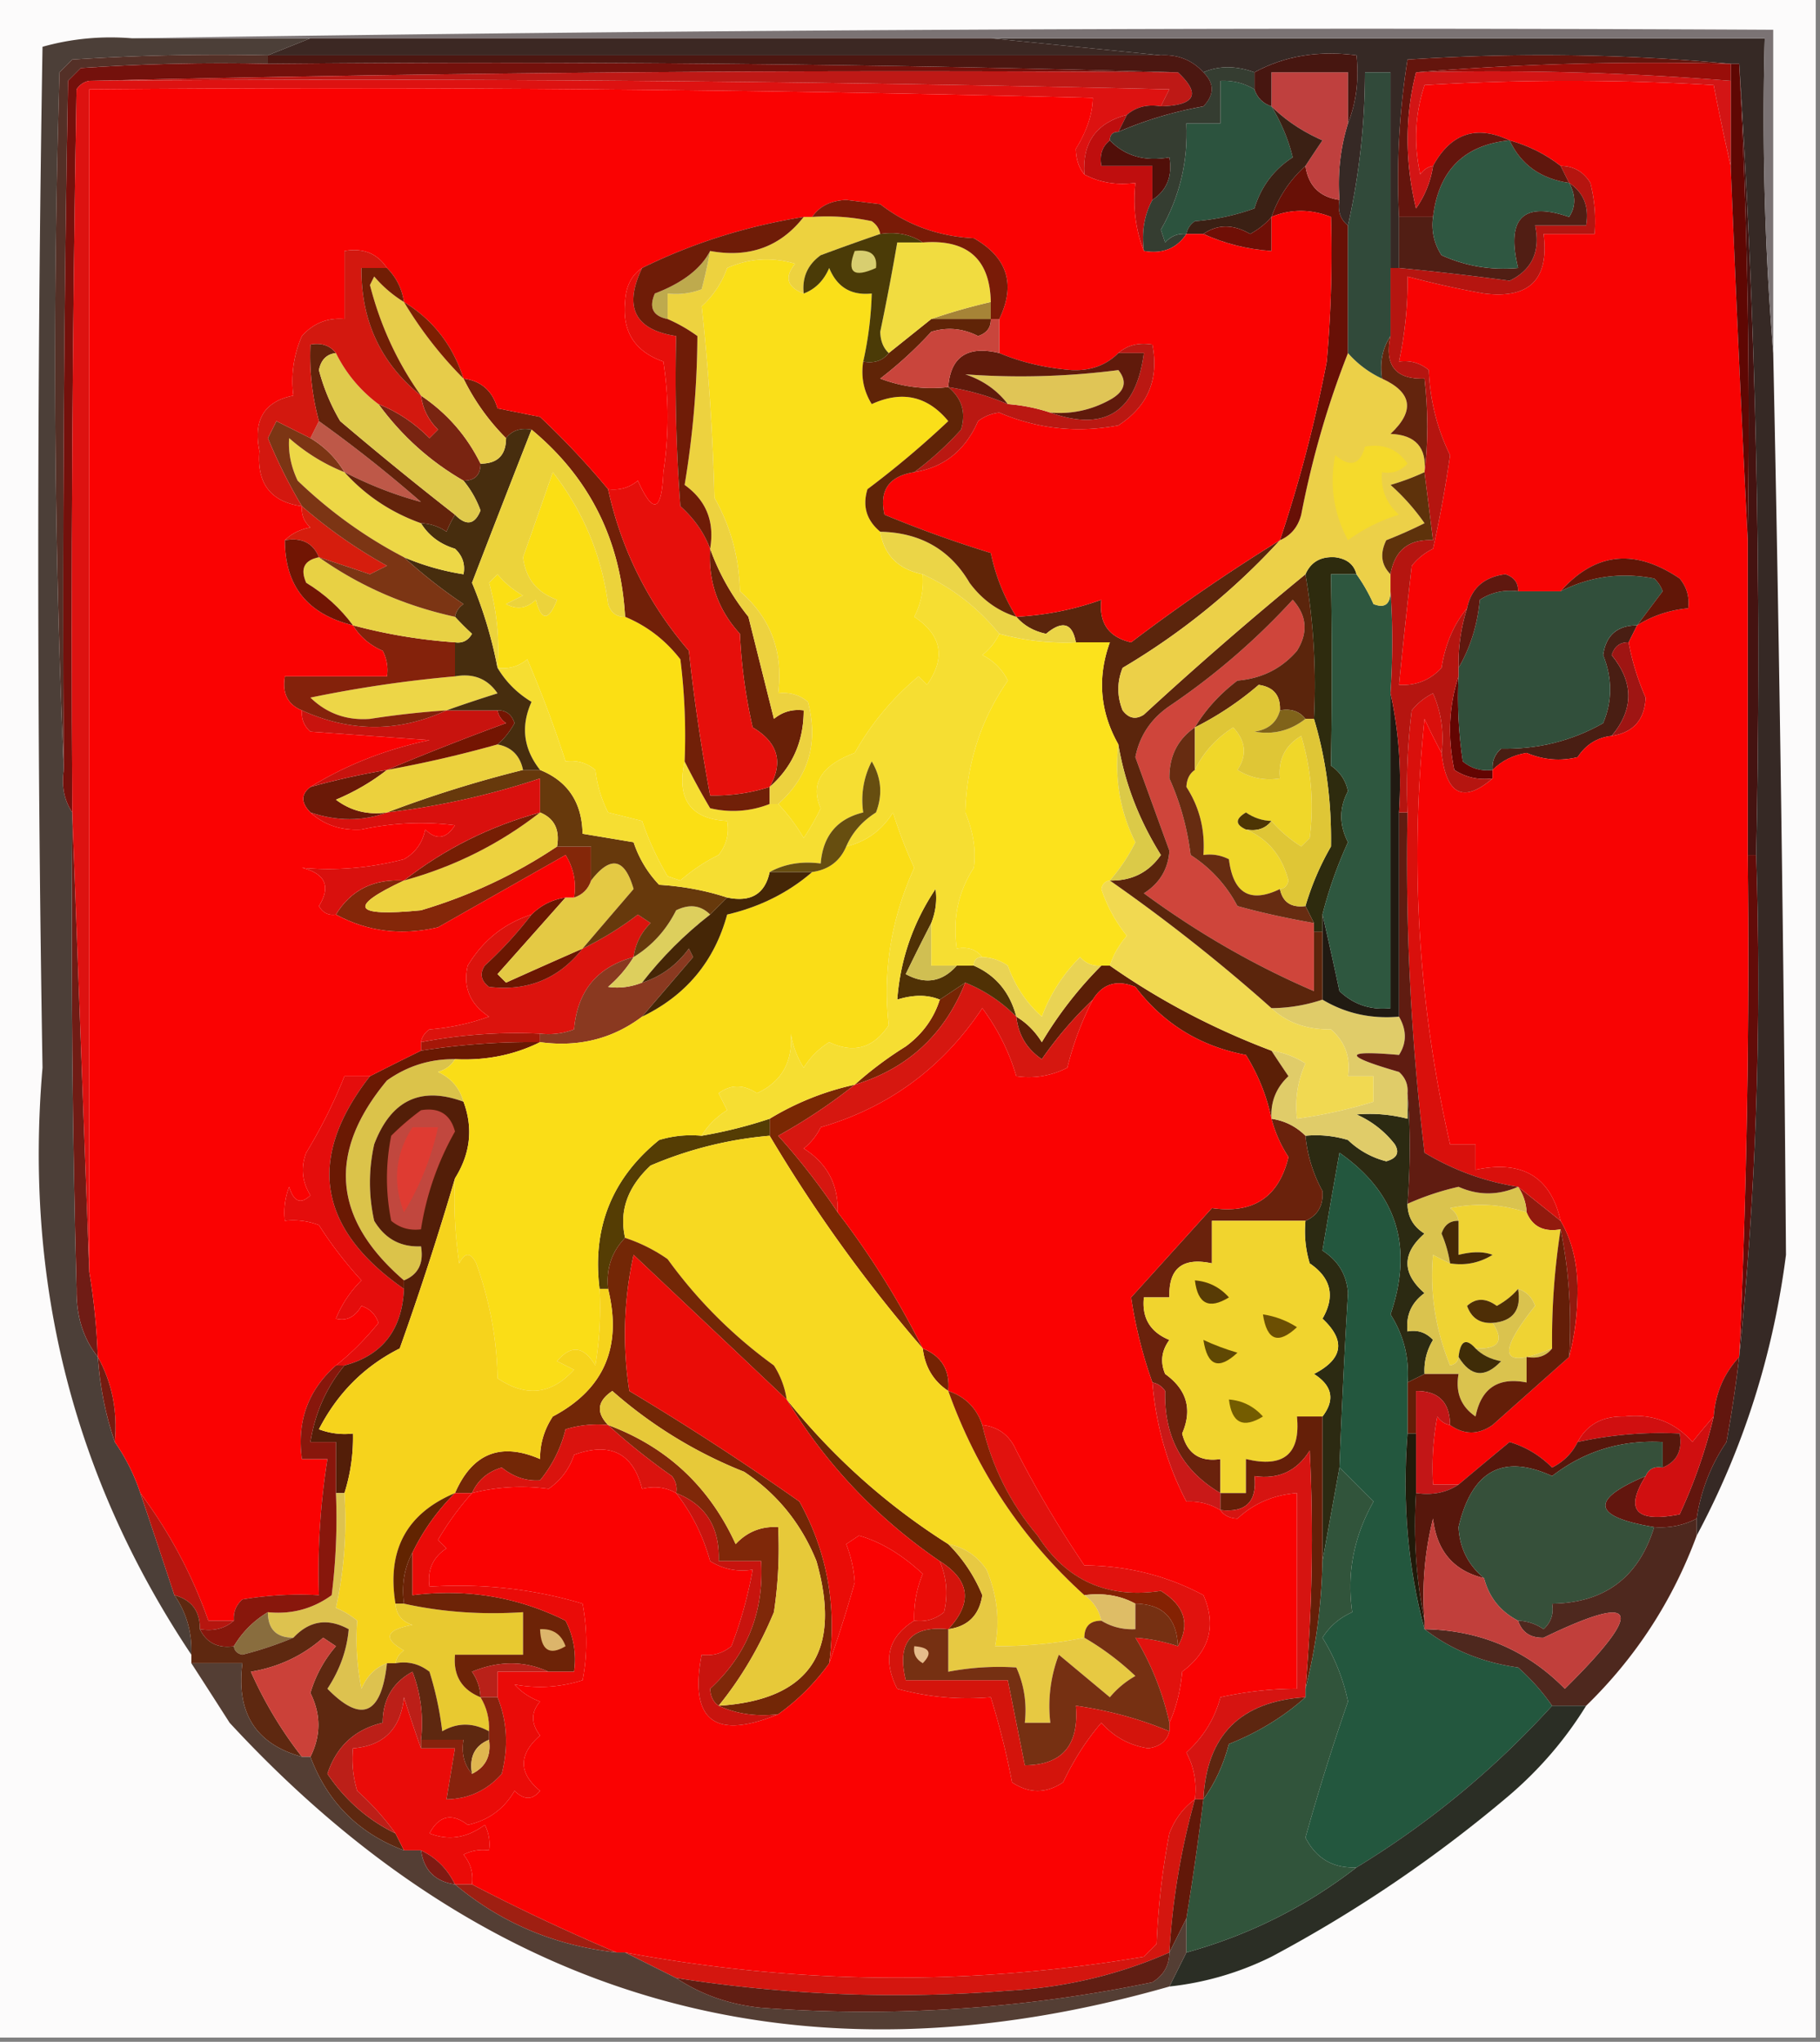 <svg xmlns="http://www.w3.org/2000/svg" width="214" height="240" style="shape-rendering:geometricPrecision;text-rendering:geometricPrecision;image-rendering:optimizeQuality;fill-rule:evenodd;clip-rule:evenodd"><rect width="100%" height="100%" fill="#808080" stroke="none"/><path style="opacity:1" fill="#fcfbfb" d="M-.5-.5h214v240H-.5V-.5z"/><path style="opacity:1" fill="#752303" d="M108.5 158.5c2.227.901 3.227 2.567 3 5-1.75-1.159-2.75-2.826-3-5z"/><path style="opacity:1" fill="#2c2a12" d="M165.5 128.5c.343 4.126.343 8.459 0 13 .011 1.517.677 2.684 2 3.5-2.667 2.333-2.667 4.667 0 7-1.537 1.11-2.203 2.61-2 4.5 1.175-.219 2.175.114 3 1a6.846 6.846 0 0 0-1 4l-2 1c.222-2.89-.445-5.557-2-8 2.725-7.964.725-14.297-6-19-.697 3.877-1.364 7.71-2 11.5 1.857 1.182 2.857 2.849 3 5a922.846 922.846 0 0 0-1 20.5l-2 11v-17c1.499-1.953 1.165-3.62-1-5 3.426-1.76 3.759-3.926 1-6.5 1.519-2.621 1.019-4.788-1.5-6.5a12.93 12.93 0 0 1-.5-5c1.447-.634 2.113-1.801 2-3.5a16.816 16.816 0 0 1-2-6.5 12.93 12.93 0 0 1 5 .5 10.016 10.016 0 0 0 4.5 2.5c1.257-.35 1.591-1.017 1-2a11.532 11.532 0 0 0-4.5-3.5 17.65 17.65 0 0 1 6 .5v-3z"/><path style="opacity:1" fill="#e40d0c" d="M43.5 126.5c-7.483 9.602-6.15 17.935 4 25-.22 4.825-2.554 7.825-7 9h-1c1.794-1.425 3.46-3.092 5-5-.333-1-1-1.667-2-2-.758 1.311-1.758 1.811-3 1.5a13.33 13.33 0 0 1 3-4.5 47.059 47.059 0 0 1-5-6.5 8.43 8.43 0 0 0-4-.5 8.435 8.435 0 0 1 .5-4c.535 1.771 1.369 2.104 2.5 1-.985-1.598-1.151-3.265-.5-5a60.13 60.13 0 0 0 4.5-9h3z"/><path style="opacity:1" fill="#921a0e" d="m178.5 139.5 5 4c1.312 2.243 1.978 4.91 2 8-.003 2.855-.336 5.522-1 8 .321-5.195-.013-10.195-1-15-1.983.343-3.317-.324-4-2a5.727 5.727 0 0 0-1-3z"/><path style="opacity:1" fill="#efd333" d="M179.5 142.5c.683 1.676 2.017 2.343 4 2a83.922 83.922 0 0 0-1 14c-5.987 2.502-6.654.836-2-5-.355-1.022-1.022-1.689-2-2-.656.778-1.489 1.444-2.5 2-1.3-.952-2.467-.952-3.5 0 .505 1.419 1.505 2.085 3 2 1.414 2.098.748 3.098-2 3-1.123-1.257-1.789-.924-2 1-.06.543-.393.876-1 1-1.736-4.314-2.403-8.647-2-13 .683.363 1.35.696 2 1 1.788.285 3.455-.048 5-1-1.057-.406-2.391-.406-4 0v-4c-.111-.617-.444-1.117-1-1.5 3.055-.634 6.055-.468 9 .5z"/><path style="opacity:1" fill="#dac34e" d="M178.5 139.5c.61.891.943 1.891 1 3-2.945-.968-5.945-1.134-9-.5.556.383.889.883 1 1.5-.997-.03-1.664.47-2 1.5a14.093 14.093 0 0 1 1 3.5 43.836 43.836 0 0 1-2-1c-.403 4.353.264 8.686 2 13 .607-.124.94-.457 1-1 1.437 2.343 3.104 2.51 5 .5-1.237-.232-2.237-.732-3-1.5 2.748.098 3.414-.902 2-3 2.412-.194 3.412-1.527 3-4 .978.311 1.645.978 2 2-4.654 5.836-3.987 7.502 2 5-.709.904-1.709 1.237-3 1v3c-3.341-.657-5.341.676-6 4-1.717-1.168-2.384-2.835-2-5h-4a6.846 6.846 0 0 1 1-4c-.825-.886-1.825-1.219-3-1-.203-1.89.463-3.39 2-4.5-2.667-2.333-2.667-4.667 0-7-1.323-.816-1.989-1.983-2-3.5a31.684 31.684 0 0 1 6-2c2.303 1.029 4.636 1.029 7 0z"/><path style="opacity:1" fill="#3f2c07" d="M173.5 158.5c.763.768 1.763 1.268 3 1.5-1.896 2.01-3.563 1.843-5-.5.211-1.924.877-2.257 2-1z"/><path style="opacity:1" fill="#4e2e06" d="M178.5 151.5c.412 2.473-.588 3.806-3 4-1.495.085-2.495-.581-3-2 1.033-.952 2.2-.952 3.5 0 1.011-.556 1.844-1.222 2.5-2z"/><path style="opacity:1" fill="#6a220c" d="M149.5 131.5c1.562.233 2.895.9 4 2a16.816 16.816 0 0 0 2 6.5c.113 1.699-.553 2.866-2 3.5h-11v5c-3.45-.744-5.116.59-5 4h-3c-.256 2.412.744 4.079 3 5-.928 1.268-1.095 2.601-.5 4 2.559 1.836 3.225 4.169 2 7 .589 2.363 2.089 3.363 4.5 3v4c-4.485-2.63-6.652-6.63-6.5-12-.383-.556-.883-.889-1.5-1a52.933 52.933 0 0 1-2.5-10l9.5-10.5c4.872.705 7.872-1.295 9-6a15.414 15.414 0 0 1-2-4.5z"/><path style="opacity:1" fill="#452806" d="M171.5 143.5v4c1.609-.406 2.943-.406 4 0-1.545.952-3.212 1.285-5 1a14.093 14.093 0 0 0-1-3.5c.336-1.03 1.003-1.53 2-1.5z"/><path style="opacity:1" fill="#7a2803" d="M100.5 127.5a64.96 64.96 0 0 1-9 6 78.81 78.81 0 0 1 7 9 98.385 98.385 0 0 1 10 16 174.418 174.418 0 0 1-18-25v-2a32.61 32.61 0 0 1 10-4z"/><path style="opacity:1" fill="#553d04" d="M90.5 131.5v2a45.367 45.367 0 0 0-14 3.5c-2.715 2.525-3.715 5.358-3 8.5-1.58 1.642-2.248 3.642-2 6h-1c-.892-7.163 1.441-12.997 7-17.5a12.93 12.93 0 0 1 5-.5 53.768 53.768 0 0 0 8-2z"/><path style="opacity:1" fill="#dbc34a" d="M53.5 124.5c-.417.722-1.084 1.222-2 1.5 1.556.72 2.556 1.887 3 3.5-5.027-1.85-8.527-.183-10.5 5-.667 3-.667 6 0 9 1.264 2.107 3.097 3.107 5.5 3 .343 1.983-.324 3.317-2 4-8.381-7.208-9.048-15.042-2-23.5 2.409-1.707 5.075-2.54 8-2.5z"/><path style="opacity:1" fill="#6a1903" d="M63.5 122.5c-3.044 1.511-6.378 2.178-10 2-2.925-.04-5.591.793-8 2.5-7.048 8.458-6.381 16.292 2 23.5v1c-10.15-7.065-11.483-15.398-4-25a407.042 407.042 0 0 1 6-3 82.733 82.733 0 0 1 14-1z"/><path style="opacity:1" fill="#e0cc69" d="M155.5 117.5c2.715 1.623 5.715 2.29 9 2 .913 1.586.913 3.086 0 4.5-6.603-.578-6.603.089 0 2 .752.671 1.086 1.504 1 2.5v3a17.65 17.65 0 0 0-6-.5 11.532 11.532 0 0 1 4.5 3.5c.591.983.257 1.65-1 2a10.016 10.016 0 0 1-4.5-2.5 12.93 12.93 0 0 0-5-.5c-1.105-1.1-2.438-1.767-4-2-.117-1.984.55-3.65 2-5a185.977 185.977 0 0 1-2-3c1.422.209 2.755.709 4 1.5-.923 2.041-1.256 4.208-1 6.5a57.403 57.403 0 0 0 9-2v-3h-3c.322-2.222-.345-4.056-2-5.5-2.861.03-5.195-.803-7-2.5a19.22 19.22 0 0 0 6-1z"/><path style="opacity:1" fill="#d9100c" d="M169.5 88.5a71.015 71.015 0 0 1-2-4c-1.75 16.868-.75 33.535 3 50h3v3c5.499-1.172 8.833.828 10 6l-5-4c-3.884-.6-7.551-1.933-11-4a286.832 286.832 0 0 1-2-40 72.368 72.368 0 0 1 .5-12 7.248 7.248 0 0 1 2.5-2 13.115 13.115 0 0 1 1 7z"/><path style="opacity:1" fill="#531e08" d="M54.5 129.5c1.151 3.096.818 6.096-1 9a369.224 369.224 0 0 1-6.5 20c-4.15 2.084-7.316 5.25-9.5 9.5a8.43 8.43 0 0 0 4 .5 21.445 21.445 0 0 1-1 7h-1v-6h-3c.538-3.405 1.871-6.405 4-9 4.446-1.175 6.78-4.175 7-9v-1c1.676-.683 2.343-2.017 2-4-2.403.107-4.236-.893-5.5-3-.667-3-.667-6 0-9 1.973-5.183 5.473-6.85 10.5-5z"/><path style="opacity:1" fill="#c1473e" d="M49.5 130.5c2.135-.353 3.468.48 4 2.5a33.78 33.78 0 0 0-4 11.5c-1.322.17-2.489-.163-3.5-1a25.249 25.249 0 0 1 0-10 30.217 30.217 0 0 1 3.5-3z"/><path style="opacity:1" fill="#df3b32" d="M48.5 132.5h3a32.327 32.327 0 0 1-4 10c-1.353-3.521-1.02-6.854 1-10z"/><path style="opacity:1" fill="#601c11" d="M164.5 95.5h1a286.832 286.832 0 0 0 2 40c3.449 2.067 7.116 3.4 11 4-2.364 1.029-4.697 1.029-7 0a31.684 31.684 0 0 0-6 2c.343-4.541.343-8.874 0-13 .086-.996-.248-1.829-1-2.5-6.603-1.911-6.603-2.578 0-2 .913-1.414.913-2.914 0-4.5v-24z"/><path style="opacity:1" fill="#772504" d="M113.5 115.5c-2.434 6.102-6.767 10.102-13 12a42.689 42.689 0 0 1 6-4.5c1.964-1.451 3.297-3.284 4-5.5l3-2z"/><path style="opacity:1" fill="#5b1f06" d="M129.5 113.5h1c5.816 4.078 12.15 7.411 19 10 .641.982 1.307 1.982 2 3-1.45 1.35-2.117 3.016-2 5-.533-2.622-1.533-5.122-3-7.5-5.376-1.01-9.709-3.676-13-8-2.174-.877-3.841-.377-5 1.5a45.032 45.032 0 0 0-6 7c-1.762-1.188-2.762-2.855-3-5 1.212.73 2.212 1.73 3 3a46.29 46.29 0 0 1 7-9z"/><path style="opacity:1" fill="#a51708" d="M63.5 121.5v1a82.733 82.733 0 0 0-14 1v-1a59.566 59.566 0 0 1 14-1z"/><path style="opacity:1" fill="#701c15" d="m8.5 95.5 2 54c.55 3.307.884 6.64 1 10-1.72-2.158-2.553-4.825-2.5-8-.5-18.664-.667-37.33-.5-56z"/><path style="opacity:1" fill="#f1d951" d="M130.5 103.5a204.85 204.85 0 0 1 19 15c1.805 1.697 4.139 2.53 7 2.5 1.655 1.444 2.322 3.278 2 5.5h3v3a57.403 57.403 0 0 1-9 2c-.256-2.292.077-4.459 1-6.5a10.134 10.134 0 0 0-4-1.5c-6.85-2.589-13.184-5.922-19-10 .404-1.256 1.071-2.423 2-3.5a17.729 17.729 0 0 1-3-5.5c.124-.607.457-.94 1-1z"/><path style="opacity:1" fill="#dc130d" d="M62.5 107.5a46.117 46.117 0 0 1-5.5 6c-.617.949-.45 1.782.5 2.5 4.546.543 8.213-.957 11-4.5a37.756 37.756 0 0 0 6.5-4l1.5 1c-1.13 1.122-1.797 2.456-2 4-4.289 1.162-6.622 3.995-7 8.5a8.43 8.43 0 0 1-4 .5 59.566 59.566 0 0 0-14 1c.11-.617.444-1.117 1-1.5 2.4-.186 4.734-.686 7-1.5-2.246-1.483-3.08-3.483-2.5-6 1.793-2.968 4.293-4.968 7.5-6z"/><path style="opacity:1" fill="#d61710" d="M113.5 115.5a17.902 17.902 0 0 1 6 4c.238 2.145 1.238 3.812 3 5a45.032 45.032 0 0 1 6-7 36.012 36.012 0 0 0-3 8 9.86 9.86 0 0 1-6 1c-.833-2.857-2.166-5.523-4-8-4.659 6.999-10.992 11.666-19 14a7.248 7.248 0 0 1-2 2.5c2.744 1.723 4.078 4.223 4 7.5a78.81 78.81 0 0 0-7-9 64.96 64.96 0 0 0 9-6c6.233-1.898 10.566-5.898 13-12z"/><path style="opacity:1" fill="#8a3920" d="M75.5 119.5c-3.468 2.614-7.468 3.614-12 3v-1a8.43 8.43 0 0 0 4-.5c.378-4.505 2.711-7.338 7-8.5a14.694 14.694 0 0 1-3 3.5c1.32.195 2.653.028 4-.5 2.216-.703 4.049-2.036 5.5-4l.5 1a3117.118 3117.118 0 0 0-6 7z"/><path style="opacity:1" fill="#503105" d="M109.5 108.5a253.979 253.979 0 0 0-3 6c2.299 1.257 4.299.923 6-1h2c2.586 1.138 4.253 3.138 5 6a17.902 17.902 0 0 0-6-4l-3 2c-1.435-.596-3.102-.596-5 0 .361-4.722 1.861-9.056 4.5-13 .195 1.319.028 2.653-.5 4z"/><path style="opacity:1" fill="#fadd17" d="M82.5 133.5a12.93 12.93 0 0 0-5 .5c-5.559 4.503-7.892 10.337-7 17.5a40.939 40.939 0 0 1-.5 9c-1.363-2.284-2.863-2.451-4.5-.5l2 1c-2.663 2.93-5.663 3.264-9 1-.06-4.503-.894-9.003-2.5-13.5-.667-1.333-1.333-1.333-2 0a50.442 50.442 0 0 1-.5-10c1.818-2.904 2.151-5.904 1-9-.444-1.613-1.444-2.78-3-3.5.916-.278 1.583-.778 2-1.5 3.622.178 6.956-.489 10-2 4.532.614 8.532-.386 12-3 5.165-2.496 8.498-6.496 10-12 3.848-.898 7.181-2.565 10-5 1.93-.271 3.264-1.271 4-3 2.367-.579 4.2-1.912 5.5-4a54.25 54.25 0 0 0 2.5 6.5c-2.717 5.996-3.717 12.163-3 18.5-1.783 2.707-4.117 3.373-7 2a9.419 9.419 0 0 0-3 3 10.255 10.255 0 0 1-1.5-4c.225 3.346-1.108 5.68-4 7-1.578-1.047-3.078-1.047-4.5 0l1 2c-1.27.788-2.27 1.788-3 3z"/><path style="opacity:1" fill="#6b1702" d="M66.5 105.5c-2.644 2.98-5.311 5.98-8 9l1 1a913.496 913.496 0 0 1 9-4c-2.787 3.543-6.454 5.043-11 4.5-.95-.718-1.117-1.551-.5-2.5a46.117 46.117 0 0 0 5.5-6c1.105-1.1 2.438-1.767 4-2z"/><path style="opacity:1" fill="#e9d354" d="M114.5 113.5c0-.667.333-1 1-1a5.576 5.576 0 0 1 3 1c.847 2.372 2.181 4.372 4 6a19.43 19.43 0 0 1 4.5-7c.671.752 1.504 1.086 2.5 1a46.29 46.29 0 0 0-7 9c-.788-1.27-1.788-2.27-3-3-.747-2.862-2.414-4.862-5-6z"/><path style="opacity:1" fill="#d0bf52" d="M109.5 108.5v5h3c-1.701 1.923-3.701 2.257-6 1a253.979 253.979 0 0 1 3-6z"/><path style="opacity:1" fill="#4c3f38" d="M15.5 4.5h21l-5 2c-7.674-.166-15.34 0-23 .5L7 8.5c-.83 27.503-.664 54.836.5 82-.284 1.915.049 3.581 1 5-.167 18.67 0 37.336.5 56-.053 3.175.78 5.842 2.5 8 .253 3.54.92 6.873 2 10a23.304 23.304 0 0 1 3 6c1.371 4.055 2.704 8.055 4 12 1.433 2.058 2.1 4.392 2 7-13.838-20.732-19.672-43.732-17.5-69-.667-40-.667-80 0-120 3.394-.956 6.894-1.29 10.5-1z"/><path style="opacity:1" fill="#630c09" d="M205.5 100.5h1c.654 20.028-.012 39.695-2 59 .895-19.65 1.228-39.317 1-59z"/><path style="opacity:1" fill="#ddcf5d" d="M83.5 107.5c-3 2.333-5.667 5-8 8-1.347.528-2.68.695-4 .5a14.694 14.694 0 0 0 3-3.5c2.17-1.338 3.837-3.172 5-5.5 1.566-.765 2.9-.598 4 .5z"/><path style="opacity:1" fill="#e4c944" d="M68.5 111.5a913.496 913.496 0 0 0-9 4l-1-1c2.689-3.02 5.356-6.02 8-9h1c1-.333 1.667-1 2-2 2.292-2.971 3.959-2.638 5 1a3117.118 3117.118 0 0 0-6 7z"/><path style="opacity:1" fill="#211a12" d="M163.5 81.5c.986 4.47 1.319 9.137 1 14v24c-3.285.29-6.285-.377-9-2v-10a467.073 467.073 0 0 1 2 9c1.673 1.586 3.673 2.253 6 2v-37z"/><path style="opacity:1" fill="#cf453b" d="M140.5 85.5c-2.033 1.398-3.033 3.398-3 6 1.268 2.814 2.101 5.814 2.5 9a15.855 15.855 0 0 1 5.5 6c2.655.74 5.655 1.407 9 2v8c-7.009-3.012-13.675-6.845-20-11.5 1.857-1.182 2.857-2.849 3-5l-4-11c.49-2.503 1.823-4.503 4-6A81.465 81.465 0 0 0 152 70.5c1.669 1.853 1.835 3.853.5 6-1.805 2.093-4.138 3.26-7 3.5-2.09 1.588-3.757 3.422-5 5.5z"/><path style="opacity:1" fill="#842709" d="M65.5 99.5h4v4c-.333 1-1 1.667-2 2 .285-1.788-.048-3.455-1-5l-15 8.5c-4.301 1.006-8.301.506-12-1.5 1.748-2.875 4.415-4.208 8-4-6.66 3.117-5.994 4.283 2 3.5 5.752-1.711 11.086-4.211 16-7.5z"/><path style="opacity:1" fill="#5b250c" d="M150.5 63.5a80.711 80.711 0 0 1-18.5 15c-.667 1.667-.667 3.333 0 5 .718.95 1.551 1.117 2.5.5a436.426 436.426 0 0 1 19-16.5 77.773 77.773 0 0 1 1 17h-1c-.709-.904-1.709-1.237-3-1 .082-1.752-.751-2.752-2.5-3a36.762 36.762 0 0 1-7.5 5c1.243-2.078 2.91-3.912 5-5.5 2.862-.24 5.195-1.407 7-3.5 1.335-2.147 1.169-4.147-.5-6A81.465 81.465 0 0 1 137.5 83c-2.177 1.497-3.51 3.497-4 6l4 11c-.143 2.151-1.143 3.818-3 5 6.325 4.655 12.991 8.488 20 11.5v-7h1v8a19.22 19.22 0 0 1-6 1 204.85 204.85 0 0 0-19-15c2.561.053 4.561-.947 6-3-2.58-4.131-4.247-8.464-5-13-2.167-3.84-2.501-7.84-1-12h-4c-.411-2.272-1.578-2.605-3.5-1-1.459-.308-2.626-.975-3.5-2 3.483-.19 6.816-.857 10-2-.304 2.733.863 4.4 3.5 5a222.859 222.859 0 0 1 17.5-12z"/><path style="opacity:1" fill="#452606" d="M90.5 102.5h5c-2.819 2.435-6.152 4.102-10 5-1.502 5.504-4.835 9.504-10 12 1.977-2.314 3.977-4.647 6-7l-.5-1c-1.451 1.964-3.284 3.297-5.5 4 2.333-3 5-5.667 8-8l2-2c2.785.584 4.452-.416 5-3z"/><path style="opacity:1" fill="#f0d729" d="M149.5 96.5a5.577 5.577 0 0 1-3-1c-1.273.757-1.273 1.423 0 2 2.574 1.095 4.241 3.095 5 6-.124.607-.457.94-1 1-3.501 1.692-5.501.526-6-3.5a4.934 4.934 0 0 0-3-.5c.216-2.932-.451-5.598-2-8 .043-.916.376-1.583 1-2 .978-2.031 2.478-3.698 4.5-5 1.495 1.61 1.661 3.276.5 5 1.545.952 3.212 1.285 5 1-.225-2.216.608-3.883 2.5-5 1.184 3.949 1.518 7.949 1 12l-1 1c-1.359-.865-2.526-1.865-3.5-3z"/><path style="opacity:1" fill="#67390c" d="M61.5 90.5h2c3.262 1.317 4.929 3.817 5 7.5l6 1a13.24 13.24 0 0 0 3 5c2.865.183 5.531.683 8 1.5l-2 2c-1.1-1.098-2.434-1.265-4-.5-1.163 2.328-2.83 4.162-5 5.5.203-1.544.87-2.878 2-4l-1.5-1a37.756 37.756 0 0 1-6.5 4c1.977-2.314 3.977-4.647 6-7-1.041-3.638-2.708-3.971-5-1v-4h-4c.343-1.983-.323-3.317-2-4v-4a89.504 89.504 0 0 1-18 4 139.793 139.793 0 0 1 16-5z"/><path style="opacity:1" fill="#edd23f" d="M63.5 95.5c1.677.683 2.343 2.017 2 4-4.914 3.289-10.248 5.789-16 7.5-7.994.783-8.66-.383-2-3.5 5.92-1.626 11.253-4.293 16-8z"/><path style="opacity:1" fill="#761e04" d="M63.5 95.5c-4.747 3.707-10.08 6.374-16 8 4.747-3.707 10.08-6.374 16-8z"/><path style="opacity:1" fill="#d9100d" d="M63.5 95.5c-5.92 1.626-11.253 4.293-16 8-3.585-.208-6.252 1.125-8 4-.876.131-1.543-.202-2-1 1.433-2.309.766-3.809-2-4.5 3.952.376 7.952.042 12-1 1.35-.772 2.182-1.94 2.5-3.5 1.297 1.284 2.464 1.117 3.5-.5a32.879 32.879 0 0 0-11 .5c-2.383.139-4.383-.528-6-2 3.156 1.051 6.156 1.051 9 0a89.504 89.504 0 0 0 18-4v4z"/><path style="opacity:1" fill="#fce21c" d="M117.5 74.5c2.93.799 5.93 1.132 9 1h4c-1.501 4.16-1.167 8.16 1 12-.456 4.102.211 7.935 2 11.5a20.987 20.987 0 0 1-3 4.5c-.543.06-.876.393-1 1a17.729 17.729 0 0 0 3 5.5c-.929 1.077-1.596 2.244-2 3.5h-1c-.996.086-1.829-.248-2.5-1a19.43 19.43 0 0 0-4.5 7c-1.819-1.628-3.153-3.628-4-6a5.576 5.576 0 0 0-3-1c-.709-.904-1.709-1.237-3-1-.506-3.507.16-6.674 2-9.5.288-2.022-.046-4.189-1-6.5.163-5.761 1.83-10.928 5-15.5a6.544 6.544 0 0 0-3-3c.881-.708 1.547-1.542 2-2.5z"/><path style="opacity:1" fill="#4d3504" d="M149.5 96.5c-.709.904-1.709 1.237-3 1-1.273-.577-1.273-1.243 0-2 .917.627 1.917.96 3 1z"/><path style="opacity:1" fill="#dbca48" d="M131.5 87.5c.753 4.536 2.42 8.869 5 13-1.439 2.053-3.439 3.053-6 3a20.987 20.987 0 0 0 3-4.5c-1.789-3.565-2.456-7.398-2-11.5z"/><path style="opacity:1" fill="#6b1907" d="M45.5 90.5c-1.773 1.392-3.773 2.559-6 3.5 1.75 1.319 3.75 1.819 6 1.5-2.844 1.051-5.844 1.051-9 0-1.125-1.152-1.125-2.152 0-3 2.96-.823 5.96-1.49 9-2z"/><path style="opacity:1" fill="#2e2b0e" d="M159.5 67.5h-3c.136 7.626.136 15.126 0 22.5 1.074.739 1.741 1.739 2 3-1.045 1.953-1.045 3.953 0 6a49.5 49.5 0 0 0-3 8.5v2h-1v-1l-1-2a32.037 32.037 0 0 1 3-7c.078-5.31-.588-10.31-2-15a77.773 77.773 0 0 0-1-17c.634-1.447 1.801-2.113 3.5-2 1.376.184 2.209.85 2.5 2z"/><path style="opacity:1" fill="#451311" d="M204.5 7.5c1.992 30.649 2.659 61.649 2 93h-1v-37c.32-18.743-.014-37.41-1-56z"/><path style="opacity:1" fill="#491e13" d="m192.5 73.5-1 2c-.997-.03-1.664.47-2 1.5 2.618 3.218 2.618 6.384 0 9.5-1.696.185-3.029 1.019-4 2.5-2.027.498-4.027.331-6-.5-1.573.252-2.906.918-4 2-.086-.996.248-1.83 1-2.5 4.348.082 8.348-.918 12-3 1.093-2.6 1.093-5.266 0-8 .322-2.327 1.656-3.494 4-3.5z"/><path style="opacity:1" fill="#672c11" d="M140.5 85.5v5c-.624.417-.957 1.084-1 2 1.549 2.402 2.216 5.068 2 8a4.934 4.934 0 0 1 3 .5c.499 4.026 2.499 5.192 6 3.5.321 1.548 1.321 2.215 3 2l1 2c-3.345-.593-6.345-1.26-9-2a15.855 15.855 0 0 0-5.5-6c-.399-3.186-1.232-6.186-2.5-9-.033-2.602.967-4.602 3-6z"/><path style="opacity:1" fill="#ecd13d" d="M58.5 87.5c1.644.31 2.644 1.31 3 3a139.793 139.793 0 0 0-16 5c-2.25.319-4.25-.181-6-1.5 2.227-.941 4.227-2.108 6-3.5 4.38-.793 8.714-1.793 13-3z"/><path style="opacity:1" fill="#dfc636" d="M150.5 83.5c-.381 1.431-1.381 2.264-3 2.5 2.216.393 4.216-.107 6-1.5h1c1.412 4.69 2.078 9.69 2 15a32.037 32.037 0 0 0-3 7c-1.679.215-2.679-.452-3-2 .543-.06.876-.393 1-1-.759-2.905-2.426-4.905-5-6 1.291.237 2.291-.096 3-1 .974 1.135 2.141 2.135 3.5 3l1-1c.518-4.051.184-8.051-1-12-1.892 1.117-2.725 2.784-2.5 5-1.788.285-3.455-.048-5-1 1.161-1.724.995-3.39-.5-5-2.022 1.302-3.522 2.969-4.5 5v-5a36.762 36.762 0 0 0 7.5-5c1.749.248 2.582 1.248 2.5 3z"/><path style="opacity:1" fill="#741502" d="M58.5 83.5c.997-.03 1.664.47 2 1.5-.556 1.011-1.222 1.844-2 2.5a140.075 140.075 0 0 1-13 3 323.764 323.764 0 0 1 14-5.5c-.556-.383-.89-.883-1-1.5z"/><path style="opacity:1" fill="#2e573f" d="M159.5 67.5a19.588 19.588 0 0 1 2 3.5c1.316.528 1.983.028 2-1.5.272 3.777.272 7.777 0 12v37c-2.327.253-4.327-.414-6-2a467.073 467.073 0 0 0-2-9 49.5 49.5 0 0 1 3-8.5c-1.045-2.047-1.045-4.047 0-6-.259-1.261-.926-2.261-2-3 .136-7.374.136-14.874 0-22.5h3z"/><path style="opacity:1" fill="#fbdf14" d="M73.5 72.5c2.575 1.068 4.742 2.734 6.5 5 .499 3.986.665 7.986.5 12-.97 4.431.697 6.765 5 7 .262 1.478-.071 2.811-1 4a20.248 20.248 0 0 0-4.5 3l-1.5-.5a34.143 34.143 0 0 1-3-6.5l-4-1a14.73 14.73 0 0 1-1.5-5c-1.011-.837-2.178-1.17-3.5-1a137.529 137.529 0 0 0-4.5-12c-1.011.837-2.178 1.17-3.5 1a28.818 28.818 0 0 0-1-10l1-1a10.76 10.76 0 0 0 3 2.5l-2 1c1.284.684 2.45.517 3.5-.5.669 2.528 1.502 2.528 2.5 0-2.37-.849-3.704-2.515-4-5a1947.44 1947.44 0 0 0 3.5-10c3.57 4.573 5.737 9.74 6.5 15.5.336 1.03 1.003 1.53 2 1.5z"/><path style="opacity:1" fill="#c8130e" d="M35.5 83.5c5.728 2.588 11.394 2.588 17 0h6c.11.617.444 1.117 1 1.5a323.764 323.764 0 0 0-14 5.5c-3.04.51-6.04 1.177-9 2 4.212-2.592 8.878-4.425 14-5.5l-14-1c-.752-.67-1.086-1.504-1-2.5z"/><path style="opacity:1" fill="#630502" d="M171.5 79.5c-.165 3.35.002 6.683.5 10 1.011.837 2.178 1.17 3.5 1v1c-1.644.213-3.144-.12-4.5-1-.81-3.858-.643-7.524.5-11z"/><path style="opacity:1" fill="#9f1513" d="M191.5 75.5a29.303 29.303 0 0 0 2 6.5c-.117 2.616-1.45 4.116-4 4.5 2.618-3.116 2.618-6.282 0-9.5.336-1.03 1.003-1.53 2-1.5z"/><path style="opacity:1" fill="#80631a" d="M150.5 83.5c1.291-.237 2.291.096 3 1-1.784 1.393-3.784 1.893-6 1.5 1.619-.236 2.619-1.069 3-2.5z"/><path style="opacity:1" fill="#692007" d="M83.5 64.5c1.022 2.862 2.522 5.528 4.5 8l3 12c1.011-.837 2.178-1.17 3.5-1-.002 3.665-1.335 6.665-4 9 1.64-2.905.973-5.238-2-7a62.692 62.692 0 0 1-1.5-11c-2.584-2.836-3.75-6.169-3.5-10z"/><path style="opacity:1" fill="#edd647" d="M53.5 79.5c2.165-.384 3.831.283 5 2a168.86 168.86 0 0 0-6 2c-3.008.2-6.008.534-9 1-2.728.205-5.062-.628-7-2.5a147.99 147.99 0 0 1 17-2.5z"/><path style="opacity:1" fill="#84220b" d="M41.5 73.5a63.107 63.107 0 0 0 12 2v4a147.99 147.99 0 0 0-17 2.5c1.938 1.872 4.272 2.705 7 2.5 2.992-.466 5.992-.8 9-1-5.606 2.588-11.272 2.588-17 0-1.676-.683-2.343-2.017-2-4h12a4.932 4.932 0 0 0-.5-3c-1.519-.663-2.685-1.663-3.5-3z"/><path style="opacity:1" fill="#314f3b" d="M192.5 73.5c-2.344.006-3.678 1.173-4 3.5 1.093 2.734 1.093 5.4 0 8-3.652 2.082-7.652 3.082-12 3-.752.67-1.086 1.504-1 2.5-1.322.17-2.489-.163-3.5-1a50.464 50.464 0 0 1-.5-10v-1c1.387-2.377 2.221-5.043 2.5-8 1.356-.88 2.856-1.213 4.5-1h5c3.477-1.758 7.143-2.258 11-1.5.457.414.791.914 1 1.5a512.469 512.469 0 0 0-3 4z"/><path style="opacity:1" fill="#f6de32" d="M108.5 67.5c3.49 1.593 6.49 3.926 9 7-.453.958-1.119 1.792-2 2.5a6.544 6.544 0 0 1 3 3c-3.17 4.572-4.837 9.739-5 15.5.954 2.311 1.288 4.478 1 6.5-1.84 2.826-2.506 5.993-2 9.5 1.291-.237 2.291.096 3 1-.667 0-1 .333-1 1h-5v-5c.528-1.347.695-2.681.5-4-2.639 3.944-4.139 8.278-4.5 13 1.898-.596 3.565-.596 5 0-.703 2.216-2.036 4.049-4 5.5a42.689 42.689 0 0 0-6 4.5 32.61 32.61 0 0 0-10 4 53.768 53.768 0 0 1-8 2c.73-1.212 1.73-2.212 3-3l-1-2c1.422-1.047 2.922-1.047 4.5 0 2.892-1.32 4.225-3.654 4-7a10.255 10.255 0 0 0 1.5 4 9.419 9.419 0 0 1 3-3c2.883 1.373 5.217.707 7-2-.717-6.337.283-12.504 3-18.5a54.25 54.25 0 0 1-2.5-6.5c-1.3 2.088-3.133 3.421-5.5 4 .707-1.634 1.873-2.968 3.5-4 .808-2.079.641-4.079-.5-6a9.86 9.86 0 0 0-1 6c-3.07.743-4.736 2.743-5 6-2.235-.295-4.235.039-6 1-.548 2.584-2.215 3.584-5 3-2.469-.817-5.135-1.317-8-1.5a13.24 13.24 0 0 1-3-5l-6-1c-.071-3.683-1.738-6.183-5-7.5-1.956-2.481-2.289-5.148-1-8-1.688-1.021-3.021-2.355-4-4 1.322.17 2.489-.163 3.5-1a137.529 137.529 0 0 1 4.5 12c1.322-.17 2.489.163 3.5 1a14.73 14.73 0 0 0 1.5 5l4 1a34.143 34.143 0 0 0 3 6.5l1.5.5a20.248 20.248 0 0 1 4.5-3c.929-1.189 1.262-2.522 1-4-4.303-.235-5.97-2.569-5-7a87.289 87.289 0 0 0 3 5.5c2.385.556 4.718.39 7-.5h1a21.617 21.617 0 0 1 3 4 26.61 26.61 0 0 0 2-3.5c-1.268-2.855.065-5.021 4-6.5 1.927-3.431 4.427-6.431 7.5-9l1 1c2.238-3.188 1.738-5.854-1.5-8a9.107 9.107 0 0 0 1-5z"/><path style="opacity:1" fill="#674e10" d="M99.5 99.5c-.736 1.729-2.07 2.729-4 3h-5c1.765-.961 3.765-1.295 6-1 .264-3.257 1.93-5.257 5-6a9.86 9.86 0 0 1 1-6c1.141 1.921 1.308 3.921.5 6-1.627 1.032-2.793 2.366-3.5 4z"/><path style="opacity:1" fill="#fadf19" d="M94.5 34.5c1.359-.507 2.359-1.507 3-3 .92 2.256 2.588 3.256 5 3a41.541 41.541 0 0 1-1 8c-.285 1.788.048 3.455 1 5 3.556-1.623 6.556-.956 9 2a111.092 111.092 0 0 1-9.5 8c-.613 1.995-.113 3.662 1.5 5 .463 2.755 2.13 4.422 5 5a9.107 9.107 0 0 1-1 5c3.238 2.146 3.738 4.812 1.5 8l-1-1c-3.073 2.569-5.573 5.569-7.5 9-3.935 1.479-5.268 3.645-4 6.5a26.61 26.61 0 0 1-2 3.5 21.617 21.617 0 0 0-3-4c3.587-3.195 4.754-7.195 3.5-12-1.011-.837-2.178-1.17-3.5-1 .623-4.87-.877-8.87-4.5-12-.084-3.935-1.084-7.602-3-11-.184-7.58-.684-15.08-1.5-22.5a10.937 10.937 0 0 0 3-4.5c2.606-1.152 5.273-1.318 8-.5-1.3 1.579-.966 2.745 1 3.5z"/><path style="opacity:1" fill="#f80303" d="M203.5 19.5a4449.925 4449.925 0 0 0 2 44v37c.228 19.683-.105 39.35-1 59-1.793 1.926-2.793 4.259-3 7a81.316 81.316 0 0 0-2.5 3c-2.078-2.358-4.745-3.358-8-3-2.574-.056-4.407.944-5.5 3-.645 1.312-1.645 2.312-3 3-1.429-1.435-3.095-2.435-5-3a742.078 742.078 0 0 0-6 5h-3a32.462 32.462 0 0 1 .5-8c.383.556.883.889 1.5 1 1.666 1.166 3.333 1.166 5 0l9-8c.664-2.478.997-5.145 1-8-.022-3.09-.688-5.757-2-8-1.167-5.172-4.501-7.172-10-6v-3h-3c-3.75-16.465-4.75-33.132-3-50a71.015 71.015 0 0 0 2 4c.569 4.943 2.569 5.943 6 3v-1c1.094-1.082 2.427-1.748 4-2 1.973.831 3.973.998 6 .5.971-1.481 2.304-2.315 4-2.5 2.55-.384 3.883-1.884 4-4.5a29.303 29.303 0 0 1-2-6.5l1-2c1.815-1.13 3.815-1.796 6-2 .17-1.322-.163-2.489-1-3.5-5.278-3.567-9.945-3.067-14 1.5h-5c.03-.997-.47-1.664-1.5-2-2.521.322-4.021 1.656-4.5 4-1.562 1.872-2.562 4.205-3 7-1.35 1.45-3.016 2.117-5 2 .462-4.662.962-9.33 1.5-14a7.248 7.248 0 0 1 2.5-2c.812-3.643 1.479-7.31 2-11-1.52-3.098-2.354-6.431-2.5-10-1.011-.837-2.178-1.17-3.5-1a44.87 44.87 0 0 0 1-10c2.934.788 5.934 1.454 9 2 5.341.66 7.674-1.674 7-7h6a18.452 18.452 0 0 0-.5-6c-.816-1.323-1.983-1.99-3.5-2-1.75-1.37-3.75-2.37-6-3-3.897-1.845-6.897-.845-9 3-.617.11-1.117.444-1.5 1-.789-3.591-.622-7.091.5-10.5a289.249 289.249 0 0 1 34 0c.632 3.27 1.299 6.437 2 9.5z"/><path style="opacity:1" fill="#5f180f" d="M178.5 69.5c-1.644-.213-3.144.12-4.5 1-.279 2.957-1.113 5.623-2.5 8a21.434 21.434 0 0 1 1-7c.479-2.344 1.979-3.678 4.5-4 1.03.336 1.53 1.003 1.5 2z"/><path style="opacity:1" fill="#712008" d="M54.5 44.5c2.064.262 3.397 1.429 4 3.5l5 1a94.358 94.358 0 0 1 8 8.5c1.553 7.106 4.72 13.44 9.5 19a225.049 225.049 0 0 0 2.5 17 21.445 21.445 0 0 0 7-1v2a11.596 11.596 0 0 1-7 .5 87.289 87.289 0 0 1-3-5.5 72.444 72.444 0 0 0-.5-12c-1.758-2.266-3.925-3.932-6.5-5-.503-9.006-4.17-16.34-11-22-1.291-.237-2.291.096-3 1a26.156 26.156 0 0 1-5-7z"/><path style="opacity:1" fill="#611607" d="M192.5 73.5a512.469 512.469 0 0 1 3-4 3.647 3.647 0 0 0-1-1.5c-3.857-.758-7.523-.258-11 1.5 4.055-4.567 8.722-5.067 14-1.5.837 1.011 1.17 2.178 1 3.5-2.185.204-4.185.87-6 2z"/><path style="opacity:1" fill="#472d0e" d="M62.5 50.5a2813.113 2813.113 0 0 0-7 18 50.662 50.662 0 0 1 3 10c.979 1.645 2.312 2.979 4 4-1.289 2.852-.956 5.519 1 8h-2c-.356-1.69-1.356-2.69-3-3 .778-.656 1.444-1.489 2-2.5-.336-1.03-1.003-1.53-2-1.5h-6a168.86 168.86 0 0 1 6-2c-1.169-1.717-2.835-2.384-5-2v-4c.876.13 1.543-.203 2-1a30.943 30.943 0 0 1-2-2c.11-.617.444-1.117 1-1.5a59.463 59.463 0 0 1-7-5.5 29.413 29.413 0 0 0 7 2c.219-1.175-.114-2.175-1-3-1.761-.535-3.094-1.535-4-3a5.576 5.576 0 0 1 3 1c.287-.7.62-1.367 1-2 1.324 1.35 2.324 1.183 3-.5a11.81 11.81 0 0 0-2-3.5c1.333 0 2-.667 2-2 2 0 3-1 3-3 .709-.904 1.709-1.237 3-1z"/><path style="opacity:1" fill="#ecd048" d="M158.5 41.5a12.072 12.072 0 0 0 4 3c3.557 1.628 3.89 3.794 1 6.5 2.947.112 4.28 1.612 4 4.5a28.233 28.233 0 0 1-4 1.5 25.534 25.534 0 0 1 4 4.5 54.662 54.662 0 0 1-4.5 2c-.765 1.566-.598 2.9.5 4v2c-.017 1.528-.684 2.028-2 1.5a19.588 19.588 0 0 0-2-3.5c-.291-1.15-1.124-1.816-2.5-2-1.699-.113-2.866.553-3.5 2a436.426 436.426 0 0 0-19 16.5c-.949.617-1.782.45-2.5-.5-.667-1.667-.667-3.333 0-5a80.711 80.711 0 0 0 18.5-15c1.29-.558 2.123-1.558 2.5-3 1.282-6.632 3.115-12.965 5.5-19z"/><path style="opacity:1" fill="#ecd33b" d="M62.5 50.5c6.83 5.66 10.497 12.994 11 22-.997.03-1.664-.47-2-1.5-.763-5.76-2.93-10.927-6.5-15.5a1947.44 1947.44 0 0 1-3.5 10c.296 2.485 1.63 4.151 4 5-.998 2.528-1.831 2.528-2.5 0-1.05 1.017-2.216 1.184-3.5.5l2-1a10.76 10.76 0 0 1-3-2.5l-1 1a28.818 28.818 0 0 1 1 10 50.662 50.662 0 0 0-3-10 2813.113 2813.113 0 0 1 7-18z"/><path style="opacity:1" fill="#5e320b" d="m167.5 55.5 1 8c-2.844-.157-4.511 1.176-5 4-1.098-1.1-1.265-2.434-.5-4a54.662 54.662 0 0 0 4.5-2 25.534 25.534 0 0 0-4-4.5c1.401-.41 2.734-.91 4-1.5z"/><path style="opacity:1" fill="#f5da2c" d="M160.5 52.5c2.165-.384 3.832.283 5 2-.825.886-1.825 1.219-3 1-.172 1.992.495 3.658 2 5a20.058 20.058 0 0 0-6 3c-1.694-3.164-2.194-6.498-1.5-10 1.756 1.485 2.923 1.152 3.5-1z"/><path style="opacity:1" fill="#543027" d="M31.5 6.5v1c-7.34-.166-14.674 0-22 .5L8 9.5c-.5 26.998-.667 53.998-.5 81a1123.367 1123.367 0 0 1-.5-82L8.5 7c7.66-.5 15.326-.666 23-.5z"/><path style="opacity:1" fill="#e60f0b" d="M75.5 31.5c-2.202 4.595-.869 7.261 4 8-.166 6.675 0 13.342.5 20 1.626 1.456 2.792 3.122 3.5 5-.25 3.831.916 7.164 3.5 10a62.692 62.692 0 0 0 1.5 11c2.973 1.762 3.64 4.095 2 7a21.445 21.445 0 0 1-7 1 225.049 225.049 0 0 1-2.5-17c-4.78-5.56-7.947-11.894-9.5-19 1.322.17 2.489-.163 3.5-1 1.803 4.012 2.803 3.678 3-1a42.498 42.498 0 0 0 0-13c-3.34-1.17-4.84-3.503-4.5-7 .085-1.833.752-3.166 2-4z"/><path style="opacity:1" fill="#63240d" d="M163.5 39.5c-.744 3.45.59 5.116 4 5 .44 3.871.44 7.538 0 11 .28-2.888-1.053-4.388-4-4.5 2.89-2.706 2.557-4.872-1-6.5-.284-1.915.049-3.581 1-5z"/><path style="opacity:1" fill="#681006" d="M153.5 19.5c.333 2.333 1.667 3.667 4 4-.237 1.291.096 2.291 1 3v15c-2.385 6.035-4.218 12.368-5.5 19-.377 1.442-1.21 2.442-2.5 3a162.168 162.168 0 0 0 5.5-21 145.05 145.05 0 0 0 .5-17c-2.41-.939-4.744-.939-7 0 .84-2.352 2.174-4.352 4-6z"/><path style="opacity:1" fill="#362925" d="M116.5 4.5h91a342.787 342.787 0 0 0 1 37 7646.566 7646.566 0 0 1 1.5 106c-1.513 11.745-5.013 22.745-10.5 33v-2a21.566 21.566 0 0 1 3.5-9c.61-3.327 1.11-6.661 1.5-10 1.988-19.305 2.654-38.972 2-59 .659-31.351-.008-62.351-2-93h-1c-12.493-1.16-25.16-1.327-38-.5a88.666 88.666 0 0 0-1 18.5v6h-1v-23h-3a83.15 83.15 0 0 1-2 18c-.904-.709-1.237-1.709-1-3-.236-3.108.097-6.108 1-9 .973-2.448 1.306-5.115 1-8-4.471-.59-8.471.077-12 2-2.191-.79-4.191-.79-6 0-1.32-1.442-2.986-2.108-5-2l-20-2z"/><path style="opacity:1" fill="#edd23f" d="M94.5 25.5h1a24.94 24.94 0 0 1 7 .5c.556.383.889.883 1 1.5a274.73 274.73 0 0 0-7 2.5c-1.537 1.11-2.204 2.61-2 4.5-1.966-.755-2.3-1.921-1-3.5-2.727-.818-5.394-.652-8 .5a10.937 10.937 0 0 1-3 4.5c.816 7.42 1.316 14.92 1.5 22.5 1.916 3.398 2.916 7.065 3 11 3.623 3.13 5.123 7.13 4.5 12 1.322-.17 2.489.163 3.5 1 1.254 4.805.087 8.805-3.5 12h-1v-2c2.665-2.335 3.998-5.335 4-9-1.322-.17-2.489.163-3.5 1l-3-12c-1.978-2.472-3.478-5.138-4.5-8 .54-3.187-.46-5.687-3-7.5A109.47 109.47 0 0 0 82 39.5a18.492 18.492 0 0 0-3.5-2v-3a8.434 8.434 0 0 0 4-.5 56.192 56.192 0 0 0 1-4.5c4.594.843 8.26-.49 11-4z"/><path style="opacity:1" fill="#74110c" d="M31.5 7.5c35.837-.332 71.504.002 107 1-42.837-.332-85.503.001-128 1-.617.11-1.117.444-1.5 1-.5 28.331-.667 56.665-.5 85-.951-1.419-1.284-3.085-1-5-.167-27.002 0-54.002.5-81L9.5 8c7.326-.5 14.66-.666 22-.5z"/><path style="opacity:1" fill="#b51510" d="M183.5 19.5c1.517.01 2.684.677 3.5 2 .495 1.973.662 3.973.5 6h-6c.674 5.326-1.659 7.66-7 7a106.976 106.976 0 0 1-9-2 44.87 44.87 0 0 1-1 10c1.322-.17 2.489.163 3.5 1 .146 3.569.98 6.902 2.5 10a141.341 141.341 0 0 1-2 11 7.248 7.248 0 0 0-2.5 2 885.114 885.114 0 0 0-1.5 14c1.984.117 3.65-.55 5-2 .438-2.795 1.438-5.128 3-7a21.434 21.434 0 0 0-1 7v1c-1.143 3.476-1.31 7.142-.5 11 1.356.88 2.856 1.213 4.5 1-3.431 2.943-5.431 1.943-6-3a13.115 13.115 0 0 0-1-7 7.248 7.248 0 0 0-2.5 2 72.368 72.368 0 0 0-.5 12h-1c.319-4.863-.014-9.53-1-14 .272-4.223.272-8.223 0-12v-2c.489-2.824 2.156-4.157 5-4l-1-8c.44-3.462.44-7.129 0-11-3.41.116-4.744-1.55-4-5v-8h1c4.398.423 8.732.923 13 1.5 2.645-1.287 3.645-3.453 3-6.5h6c.38-2.198-.287-3.865-2-5l-1-2z"/><path style="opacity:1" fill="#dd1211" d="M10.5 9.5c42.339-.333 84.672 0 127 1-.363.684-.696 1.35-1 2-1.599-.268-2.932.066-4 1-3.593.93-5.259 3.263-5 7-.647-.774-.98-1.774-1-3 1.294-2.093 1.961-4.093 2-6-39.328-1-78.661-1.333-118-1v139l-2-54c-.167-28.335 0-56.669.5-85 .383-.556.883-.89 1.5-1z"/><path style="opacity:1" fill="#5f0703" d="M203.5 7.5h1a799.366 799.366 0 0 1 1 56 4449.925 4449.925 0 0 1-2-44v-12z"/><path style="opacity:1" fill="#511e14" d="M184.5 21.5c1.713 1.135 2.38 2.802 2 5h-6c.645 3.047-.355 5.213-3 6.5a338.428 338.428 0 0 0-13-1.5v-6h4c-.214 1.644.12 3.144 1 4.5 2.851 1.289 5.851 1.789 9 1.5-1.426-5.86.574-7.86 6-6 .792-1.2.792-2.533 0-4z"/><path style="opacity:1" fill="#314a3a" d="M163.5 31.5v8c-.951 1.419-1.284 3.085-1 5a12.072 12.072 0 0 1-4-3v-15a83.15 83.15 0 0 0 2-18h3v23z"/><path style="opacity:1" fill="#2f5741" d="M177.5 16.5c1.333 2.853 3.666 4.52 7 5 .792 1.467.792 2.8 0 4-5.426-1.86-7.426.14-6 6-3.149.289-6.149-.211-9-1.5-.88-1.356-1.214-2.856-1-4.5.648-5.469 3.648-8.469 9-9z"/><path style="opacity:1" fill="#2c533e" d="M147.5 10.5c.333 1 1 1.667 2 2 1.184 1.963 2.017 3.963 2.5 6-2.218 1.424-3.718 3.424-4.5 6a26.708 26.708 0 0 1-7 1.5c-.556.383-.889.883-1 1.5-.996-.086-1.829.248-2.5 1l-.5-1.5c2.206-3.86 3.206-8.026 3-12.5h4v-5c1.459-.067 2.792.266 4 1z"/><path style="opacity:1" fill="#64150d" d="M203.5 7.5c-12.511-.329-24.845.005-37 1-1.315 5.18-1.315 10.514 0 16a11.637 11.637 0 0 0 2-5c2.103-3.845 5.103-4.845 9-3-5.352.531-8.352 3.531-9 9h-4a88.666 88.666 0 0 1 1-18.5c12.84-.827 25.507-.66 38 .5z"/><path style="opacity:1" fill="#bf0e0e" d="m132.5 13.5-1 2c-.667 0-1 .333-1 1-.904.709-1.237 1.709-1 3h6v4c-.961 1.765-1.295 3.765-1 6-.973-2.448-1.306-5.115-1-8-2.235.295-4.235-.039-6-1-.259-3.737 1.407-6.07 5-7z"/><path style="opacity:1" fill="#5f170d" d="M177.5 16.5c2.25.63 4.25 1.63 6 3l1 2c-3.334-.48-5.667-2.147-7-5z"/><path style="opacity:1" fill="#510f09" d="M130.5 16.5c1.779 1.843 4.112 2.51 7 2 .38 2.198-.287 3.865-2 5v-4h-6c-.237-1.291.096-2.291 1-3z"/><path style="opacity:1" fill="#d31515" d="M166.5 8.5a352.71 352.71 0 0 1 37 1v10a284.874 284.874 0 0 1-2-9.5 289.249 289.249 0 0 0-34 0c-1.122 3.409-1.289 6.909-.5 10.5.383-.556.883-.89 1.5-1a11.637 11.637 0 0 1-2 5c-1.315-5.486-1.315-10.82 0-16z"/><path style="opacity:1" fill="#bf403e" d="M158.5 14.5c-.903 2.892-1.236 5.892-1 9-2.333-.333-3.667-1.667-4-4 .641-.982 1.307-1.982 2-3-2.325-1.018-4.325-2.351-6-4v-4h9v6z"/><path style="opacity:1" fill="#3b2014" d="M149.5 12.5c1.675 1.649 3.675 2.982 6 4a184.223 184.223 0 0 0-2 3c-1.826 1.648-3.16 3.648-4 6-.656.778-1.489 1.444-2.5 2-1.997-1.16-3.831-1.16-5.5 0h-2c.111-.617.444-1.117 1-1.5 2.4-.186 4.734-.686 7-1.5.782-2.576 2.282-4.576 4.5-6-.483-2.037-1.316-4.037-2.5-6z"/><path style="opacity:1" fill="#353d31" d="M147.5 8.5v2c-1.208-.734-2.541-1.067-4-1v5h-4c.206 4.474-.794 8.64-3 12.5l.5 1.5c.671-.752 1.504-1.086 2.5-1-1.135 1.713-2.802 2.38-5 2-.295-2.235.039-4.235 1-6 1.713-1.135 2.38-2.802 2-5-2.888.51-5.221-.157-7-2 0-.667.333-1 1-1 3.144-1.365 6.477-2.365 10-3 1.307-1.365 1.307-2.698 0-4 1.809-.79 3.809-.79 6 0z"/><path style="opacity:1" fill="#7b7374" d="M15.5 4.5c64.165-1 128.498-1.332 193-1v38a342.787 342.787 0 0 1-1-37h-192z"/><path style="opacity:1" fill="#fa0202" d="M127.5 20.5c1.765.961 3.765 1.295 6 1-.306 2.885.027 5.552 1 8 2.198.38 3.865-.287 5-2h2c2.504 1.14 5.17 1.806 8 2v-4c2.256-.939 4.59-.939 7 0a145.05 145.05 0 0 1-.5 17 162.168 162.168 0 0 1-5.5 21 222.859 222.859 0 0 0-17.5 12c-2.637-.6-3.804-2.267-3.5-5-3.184 1.143-6.517 1.81-10 2-1.431-2.285-2.431-4.785-3-7.5a138.86 138.86 0 0 1-12.5-4.5c-.64-2.868.527-4.535 3.5-5 3.497-.56 5.997-2.56 7.5-6a4.94 4.94 0 0 1 2.5-1c4.502 1.916 9.168 2.416 14 1.5 3.462-2.24 4.795-5.406 4-9.5-1.599-.268-2.932.066-4 1-1.446 1.44-3.279 2.107-5.5 2-3.062-.241-5.895-.908-8.5-2v-4c1.963-4.068.963-7.234-3-9.5-4.188-.221-7.855-1.555-11-4l-4-.5c-1.833.085-3.166.752-4 2h-1c-6.758 1.087-13.091 3.087-19 6-1.248.834-1.915 2.167-2 4-.34 3.497 1.16 5.83 4.5 7a42.498 42.498 0 0 1 0 13c-.197 4.678-1.197 5.012-3 1-1.011.837-2.178 1.17-3.5 1a94.358 94.358 0 0 0-8-8.5l-5-1c-.603-2.071-1.936-3.238-4-3.5-1.25-3.908-3.583-6.908-7-9-.233-1.562-.9-2.895-2-4-1.135-1.713-2.802-2.38-5-2v8c-1.992-.172-3.658.495-5 2a13.117 13.117 0 0 0-1 7c-3.407.674-4.74 2.841-4 6.5-.326 3.828 1.34 5.995 5 6.5-.086.996.248 1.83 1 2.5-1.237.232-2.237.732-3 1.5-.014 5.36 2.652 8.693 8 10 .815 1.337 1.981 2.337 3.5 3 .483.948.65 1.948.5 3h-12c-.343 1.983.324 3.317 2 4-.086.996.248 1.83 1 2.5l14 1c-5.122 1.075-9.788 2.908-14 5.5-1.125.848-1.125 1.848 0 3 1.617 1.472 3.617 2.139 6 2a32.879 32.879 0 0 1 11-.5c-1.036 1.617-2.203 1.784-3.5.5-.318 1.56-1.15 2.728-2.5 3.5-4.048 1.042-8.048 1.376-12 1 2.766.691 3.433 2.191 2 4.5.457.798 1.124 1.131 2 1 3.699 2.006 7.699 2.506 12 1.5l15-8.5c.952 1.545 1.285 3.212 1 5h-1c-1.562.233-2.895.9-4 2-3.207 1.032-5.707 3.032-7.5 6-.58 2.517.254 4.517 2.5 6a26.722 26.722 0 0 1-7 1.5c-.556.383-.89.883-1 1.5v1a407.042 407.042 0 0 0-6 3h-3a60.13 60.13 0 0 1-4.5 9c-.651 1.735-.485 3.402.5 5-1.131 1.104-1.965.771-2.5-1a8.435 8.435 0 0 0-.5 4 8.43 8.43 0 0 1 4 .5 47.059 47.059 0 0 0 5 6.5 13.33 13.33 0 0 0-3 4.5c1.242.311 2.242-.189 3-1.5 1 .333 1.667 1 2 2-1.54 1.908-3.206 3.575-5 5-3.28 2.905-4.613 6.571-4 11h3a84.02 84.02 0 0 0-1 16 40.911 40.911 0 0 0-9 .5c-.752.671-1.086 1.504-1 2.5h-3a56.124 56.124 0 0 0-8-15 23.304 23.304 0 0 0-3-6c.341-3.66-.325-6.993-2-10a76.944 76.944 0 0 0-1-10v-139c39.339-.333 78.672 0 118 1-.039 1.907-.706 3.907-2 6 .02 1.226.353 2.226 1 3z"/><path style="opacity:1" fill="#e8d144" d="M37.5 65.5c4.776 3.383 10.109 5.716 16 7 .59.651 1.257 1.318 2 2-.457.797-1.124 1.13-2 1a63.107 63.107 0 0 1-12-2c-1.476-2-3.31-3.667-5.5-5-.725-1.657-.225-2.657 1.5-3z"/><path style="opacity:1" fill="#ebd547" d="M103.5 62.5c4.713.1 8.213 2.1 10.5 6 1.451 1.964 3.284 3.297 5.5 4 .874 1.025 2.041 1.692 3.5 2 1.922-1.605 3.089-1.272 3.5 1-3.07.132-6.07-.201-9-1-2.51-3.074-5.51-5.407-9-7-2.87-.578-4.537-2.245-5-5z"/><path style="opacity:1" fill="#d61d0d" d="M35.5 59.5a58.231 58.231 0 0 0 10 7l-2 1c-2.016-.678-4.016-1.344-6-2-.683-1.676-2.017-2.343-4-2 .763-.768 1.763-1.268 3-1.5-.752-.67-1.086-1.504-1-2.5z"/><path style="opacity:1" fill="#711503" d="M33.5 63.5c1.983-.343 3.317.324 4 2-1.725.343-2.225 1.343-1.5 3 2.19 1.333 4.024 3 5.5 5-5.348-1.307-8.014-4.64-8-10z"/><path style="opacity:1" fill="#edd746" d="M40.5 55.5c2.475 2.741 5.475 4.741 9 6 .906 1.465 2.239 2.465 4 3 .886.825 1.219 1.825 1 3a29.413 29.413 0 0 1-7-2c-4.544-2.362-8.71-5.362-12.5-9-.788-1.665-1.122-3.331-1-5 1.972 1.732 4.139 3.065 6.5 4z"/><path style="opacity:1" fill="#7c3514" d="M36.5 51.5c1.667 1 3 2.333 4 4-2.361-.935-4.528-2.268-6.5-4-.122 1.669.212 3.335 1 5 3.79 3.638 7.956 6.638 12.5 9a59.463 59.463 0 0 0 7 5.5c-.556.383-.89.883-1 1.5-5.891-1.284-11.224-3.617-16-7 1.984.656 3.984 1.322 6 2l2-1a58.231 58.231 0 0 1-10-7 61.364 61.364 0 0 1-4-8l1-2 4 2z"/><path style="opacity:1" fill="#be5848" d="M37.5 49.5a159.176 159.176 0 0 1 12 9.5c-3.034-.813-6.034-1.98-9-3.5-1-1.667-2.333-3-4-4l1-2z"/><path style="opacity:1" fill="#63230b" d="M39.5 41.5c-1.086.12-1.753.787-2 2a23.612 23.612 0 0 0 2.5 6 417.413 417.413 0 0 0 13.5 11c-.38.633-.713 1.3-1 2a5.576 5.576 0 0 0-3-1c-3.525-1.259-6.525-3.259-9-6 2.966 1.52 5.966 2.688 9 3.5a159.176 159.176 0 0 0-12-9.5 29.22 29.22 0 0 1-1-9c1.291-.237 2.291.096 3 1z"/><path style="opacity:1" fill="#ba1812" d="M131.5 41.5c1.068-.934 2.401-1.268 4-1 .795 4.094-.538 7.26-4 9.5-4.832.916-9.498.416-14-1.5a4.94 4.94 0 0 0-2.5 1c-1.503 3.44-4.003 5.44-7.5 6a37.868 37.868 0 0 0 5.5-5c.613-1.995.113-3.662-1.5-5a29.417 29.417 0 0 1 7 2c1.716.129 3.383.462 5 1 6.419 2.275 10.085-.058 11-7h-3z"/><path style="opacity:1" fill="#792411" d="M49.5 46.5c3.05 2.05 5.383 4.716 7 8 0 1.333-.667 2-2 2-3.936-2.266-7.269-5.266-10-9 2.236.89 4.236 2.222 6 4l1-1c-1.13-1.122-1.797-2.456-2-4z"/><path style="opacity:1" fill="#e0c556" d="M123.5 48.5a20.676 20.676 0 0 0-5-1c-1.249-1.636-2.916-2.803-5-3.5a89.367 89.367 0 0 0 18-.5c1.094 1.368.76 2.535-1 3.5-2.177 1.202-4.511 1.702-7 1.5z"/><path style="opacity:1" fill="#e0ca4c" d="M39.5 41.5c1.2 2.41 2.867 4.41 5 6 2.731 3.734 6.064 6.734 10 9a11.81 11.81 0 0 1 2 3.5c-.676 1.683-1.676 1.85-3 .5a417.413 417.413 0 0 1-13.5-11 23.612 23.612 0 0 1-2.5-6c.247-1.213.914-1.88 2-2z"/><path style="opacity:1" fill="#602407" d="M109.5 37.5h7c.03.997-.47 1.664-1.5 2-1.789-.91-3.623-1.076-5.5-.5a46.643 46.643 0 0 1-6 5.5 16.868 16.868 0 0 0 8 1c1.613 1.338 2.113 3.005 1.5 5a37.868 37.868 0 0 1-5.5 5c-2.973.465-4.14 2.132-3.5 5a138.86 138.86 0 0 0 12.5 4.5c.569 2.715 1.569 5.215 3 7.5-2.216-.703-4.049-2.036-5.5-4-2.287-3.9-5.787-5.9-10.5-6-1.613-1.338-2.113-3.005-1.5-5a111.092 111.092 0 0 0 9.5-8c-2.444-2.956-5.444-3.623-9-2-.952-1.545-1.285-3.212-1-5 1.291.237 2.291-.096 3-1l5-4z"/><path style="opacity:1" fill="#601a0b" d="M117.5 41.5c2.605 1.092 5.438 1.759 8.5 2 2.221.107 4.054-.56 5.5-2h3c-.915 6.942-4.581 9.275-11 7 2.489.202 4.823-.298 7-1.5 1.76-.965 2.094-2.132 1-3.5a89.367 89.367 0 0 1-18 .5c2.084.697 3.751 1.864 5 3.5a29.417 29.417 0 0 0-7-2c.259-3.568 2.259-4.901 6-4z"/><path style="opacity:1" fill="#c9453c" d="M116.5 37.5h1v4c-3.741-.901-5.741.432-6 4a16.868 16.868 0 0 1-8-1 46.643 46.643 0 0 0 6-5.5c1.877-.576 3.711-.41 5.5.5 1.03-.336 1.53-1.003 1.5-2z"/><path style="opacity:1" fill="#e7cc4a" d="M47.5 35.5a46.494 46.494 0 0 0 7 9 26.156 26.156 0 0 0 5 7c0 2-1 3-3 3-1.617-3.284-3.95-5.95-7-8-2.782-3.9-4.782-8.234-6-13l.5-1a14.692 14.692 0 0 0 3.5 3z"/><path style="opacity:1" fill="#7d1f02" d="M47.5 35.5c3.417 2.092 5.75 5.092 7 9a46.494 46.494 0 0 1-7-9z"/><path style="opacity:1" fill="#d3180f" d="M45.5 31.5h-3c-.059 6.211 2.275 11.211 7 15 .203 1.544.87 2.878 2 4l-1 1c-1.764-1.778-3.764-3.11-6-4a16.627 16.627 0 0 1-5-6c-.709-.904-1.709-1.237-3-1a29.22 29.22 0 0 0 1 9l-1 2-4-2-1 2a61.364 61.364 0 0 0 4 8c-3.66-.505-5.326-2.672-5-6.5-.74-3.659.593-5.826 4-6.5a13.117 13.117 0 0 1 1-7c1.342-1.505 3.008-2.172 5-2v-8c2.198-.38 3.865.287 5 2z"/><path style="opacity:1" fill="#a68437" d="M116.5 35.5v2h-7a68.024 68.024 0 0 1 7-2z"/><path style="opacity:1" fill="#beaa4d" d="M83.5 29.5a56.192 56.192 0 0 1-1 4.5 8.434 8.434 0 0 1-4 .5v3c-1.725-.343-2.225-1.343-1.5-3 3.254-1.244 5.42-2.911 6.5-5z"/><path style="opacity:1" fill="#f1dc40" d="M108.5 28.5c5.233-.401 7.899 1.932 8 7a68.024 68.024 0 0 0-7 2l-5 4c-.639-.597-.972-1.43-1-2.5.734-3.501 1.4-7.001 2-10.5h3z"/><path style="opacity:1" fill="#711e05" d="M45.5 31.5c1.1 1.105 1.767 2.438 2 4a14.692 14.692 0 0 1-3.5-3l-.5 1c1.218 4.766 3.218 9.1 6 13-4.725-3.789-7.059-8.789-7-15h3z"/><path style="opacity:1" fill="#4b3b07" d="M103.5 27.5c1.915-.285 3.581.049 5 1h-3c-.6 3.499-1.266 6.999-2 10.5.028 1.07.361 1.903 1 2.5-.709.904-1.709 1.237-3 1a41.541 41.541 0 0 0 1-8c-2.412.256-4.08-.744-5-3-.641 1.493-1.641 2.493-3 3-.204-1.89.463-3.39 2-4.5a274.73 274.73 0 0 1 7-2.5z"/><path style="opacity:1" fill="#d8ce70" d="M100.5 29.5c1.855-.228 2.688.439 2.5 2-2.634 1.192-3.468.526-2.5-2z"/><path style="opacity:1" fill="#791b07" d="M117.5 37.5h-1v-2c-.101-5.068-2.767-7.401-8-7-1.419-.951-3.085-1.285-5-1-.111-.617-.444-1.117-1-1.5a24.94 24.94 0 0 0-7-.5c.834-1.248 2.167-1.915 4-2l4 .5c3.145 2.445 6.812 3.779 11 4 3.963 2.266 4.963 5.432 3 9.5z"/><path style="opacity:1" fill="#6f1c07" d="M94.5 25.5c-2.74 3.51-6.406 4.843-11 4-1.08 2.089-3.246 3.756-6.5 5-.725 1.657-.225 2.657 1.5 3a18.492 18.492 0 0 1 3.5 2A109.47 109.47 0 0 1 80.5 57c2.54 1.813 3.54 4.313 3 7.5-.708-1.878-1.874-3.544-3.5-5-.5-6.658-.666-13.325-.5-20-4.869-.739-6.202-3.405-4-8 5.909-2.913 12.242-4.913 19-6z"/><path style="opacity:1" fill="#6f0f06" d="M149.5 25.5v4c-2.83-.194-5.496-.86-8-2 1.669-1.16 3.503-1.16 5.5 0 1.011-.556 1.844-1.222 2.5-2z"/><path style="opacity:1" fill="#be1916" d="M10.5 9.5a4096.603 4096.603 0 0 1 128-1c2.73 2.55 2.063 3.884-2 4 .304-.65.637-1.316 1-2-42.328-1-84.661-1.333-127-1z"/><path style="opacity:1" fill="#990e09" d="M166.5 8.5c12.155-.995 24.489-1.329 37-1v2a352.71 352.71 0 0 0-37-1z"/><path style="opacity:1" fill="#471610" d="M158.5 14.5v-6h-9v4c-1-.333-1.667-1-2-2v-2c3.529-1.923 7.529-2.59 12-2 .306 2.885-.027 5.552-1 8z"/><path style="opacity:1" fill="#4c1711" d="M31.5 7.5v-1h105c2.014-.108 3.68.558 5 2 1.307 1.302 1.307 2.635 0 4-3.523.635-6.856 1.635-10 3l1-2c1.068-.934 2.401-1.268 4-1 4.063-.116 4.73-1.45 2-4a2862.848 2862.848 0 0 0-107-1z"/><path style="opacity:1" fill="#3c2823" d="M36.5 4.5h80l20 2h-105l5-2z"/><path style="opacity:1" fill="#f1d42e" d="M153.5 143.5a12.93 12.93 0 0 0 .5 5c2.519 1.712 3.019 3.879 1.5 6.5 2.759 2.574 2.426 4.74-1 6.5 2.165 1.38 2.499 3.047 1 5h-3c.438 4.408-1.562 6.075-6 5v4h-3v-4c-2.411.363-3.911-.637-4.5-3 1.225-2.831.559-5.164-2-7-.595-1.399-.428-2.732.5-4-2.256-.921-3.256-2.588-3-5h3c-.116-3.41 1.55-4.744 5-4v-5h11z"/><path style="opacity:1" fill="#604803" d="M141.5 157.5c1.266.59 2.599 1.09 4 1.5-2.204 2.069-3.537 1.569-4-1.5z"/><path style="opacity:1" fill="#6c4f03" d="M148.5 154.5c1.422.209 2.755.709 4 1.5-2.204 2.069-3.537 1.569-4-1.5z"/><path style="opacity:1" fill="#583b05" d="M140.5 150.5c1.59.128 2.923.795 4 2-2.333 1.441-3.666.775-4-2z"/><path style="opacity:1" fill="#641e08" d="M183.5 144.5c.987 4.805 1.321 9.805 1 15l-9 8c-1.667 1.166-3.334 1.166-5 0-.025-2.679-1.358-4.012-4-4v5h-1v-6l2-1h4c-.384 2.165.283 3.832 2 5 .659-3.324 2.659-4.657 6-4v-3c1.291.237 2.291-.096 3-1a83.922 83.922 0 0 1 1-14z"/><path style="opacity:1" fill="#745c00" d="M144.5 164.5c1.59.128 2.923.795 4 2-2.333 1.441-3.666.775-4-2z"/><path style="opacity:1" fill="#761b10" d="M11.5 159.5c1.675 3.007 2.341 6.34 2 10-1.08-3.127-1.747-6.46-2-10z"/><path style="opacity:1" fill="#7f2809" d="M71.5 167.5c6.903 2.568 11.903 7.235 15 14 1.35-1.45 3.016-2.117 5-2a50.442 50.442 0 0 1-.5 10c-1.71 4.109-3.876 7.775-6.5 11-.624-.417-.957-1.084-1-2 4.336-3.997 6.336-8.997 6-15h-5c.15-3.97-1.517-6.637-5-8a2.427 2.427 0 0 0-.5-2c-2.737-1.926-5.237-3.926-7.5-6z"/><path style="opacity:1" fill="#692603" d="M92.5 164.5c5.408 6.744 11.742 12.41 19 17a18.196 18.196 0 0 1 4 6c-.348 2.348-1.682 3.682-4 4 2.888-3.104 2.555-5.771-1-8-7.401-5.066-13.4-11.399-18-19z"/><path style="opacity:1" fill="#f7d921" d="M90.5 133.5a174.418 174.418 0 0 0 18 25c.25 2.174 1.25 3.841 3 5 3.352 9.385 8.685 17.385 16 24 1.051.722 1.718 1.722 2 3-1.333 0-2 .667-2 2-3.326.685-6.826 1.019-10.5 1 .589-2.978.256-5.978-1-9-1.129-1.641-2.629-2.641-4.5-3-7.258-4.59-13.592-10.256-19-17a10.122 10.122 0 0 0-1.5-4c-4.833-3.5-9-7.667-12.5-12.5a19.17 19.17 0 0 0-5-2.5c-.715-3.142.285-5.975 3-8.5a45.367 45.367 0 0 1 14-3.5z"/><path style="opacity:1" fill="#e1120e" d="M115.5 167.5c1.884.212 3.217 1.212 4 3a128.825 128.825 0 0 0 8 13.5c5.038.036 9.705 1.203 14 3.5 1.559 3.578.725 6.578-2.5 9-.191 2.208-.691 4.208-1.5 6-.803-3.598-2.137-6.931-4-10a20.69 20.69 0 0 1 5 1c1.469-2.602.802-4.769-2-6.5-6.283.944-11.116-1.222-14.5-6.5-3.214-3.806-5.38-8.139-6.5-13z"/><path style="opacity:1" fill="#c91918" d="M135.5 162.5c.617.111 1.117.444 1.5 1-.152 5.37 2.015 9.37 6.5 12v2c-1.208-.734-2.541-1.067-4-1-2.238-4.266-3.571-8.933-4-14z"/><path style="opacity:1" fill="#651f08" d="M155.5 166.5v17c-.108 5.21-.775 10.21-2 15 .796-9.325.963-18.658.5-28-1.509 2.419-3.675 3.419-6.5 3 .333 3-1 4.333-4 4v-2h3v-4c4.438 1.075 6.438-.592 6-5h3z"/><path style="opacity:1" fill="#62160e" d="M204.5 159.5c-.39 3.339-.89 6.673-1.5 10a21.566 21.566 0 0 0-3.5 9c-1.542.801-3.208 1.134-5 1-7.291-1.211-7.624-3.211-1-6-2.498 4.005-1.165 5.505 4 4.5a61.049 61.049 0 0 0 4-11.5c.207-2.741 1.207-5.074 3-7z"/><path style="opacity:1" fill="#732706" d="M73.5 145.5a19.17 19.17 0 0 1 5 2.5c3.5 4.833 7.667 9 12.5 12.5a10.122 10.122 0 0 1 1.5 4 19176.987 19176.987 0 0 0-18-17 43.226 43.226 0 0 0-.5 16 322.614 322.614 0 0 1 20 13c3.238 5.842 4.405 12.175 3.5 19a25.647 25.647 0 0 1-6 6c-2.56.302-4.893-.032-7-1 10.697-.676 14.53-6.343 11.5-17-1.777-4.404-4.61-7.904-8.5-10.5a52.93 52.93 0 0 1-15.5-9.5c-1.768 1.182-1.935 2.515-.5 4a12.93 12.93 0 0 0-5 .5 15.104 15.104 0 0 1-3 6c-1.607.115-3.107-.385-4.5-1.5-1.642.478-2.81 1.478-3.5 3h-2c2.033-4.676 5.367-6.01 10-4-.009-1.808.491-3.475 1.5-5 6.018-3.179 8.184-8.179 6.5-15-.248-2.358.42-4.358 2-6z"/><path style="opacity:1" fill="#c21617" d="M170.5 167.5c-.617-.111-1.117-.444-1.5-1a32.462 32.462 0 0 0-.5 8h3c-1.419.951-3.085 1.284-5 1v-12c2.642-.012 3.975 1.321 4 4z"/><path style="opacity:1" fill="#d00f10" d="M201.5 166.5a61.049 61.049 0 0 1-4 11.5c-5.165 1.005-6.498-.495-4-4.5.342-.838 1.008-1.172 2-1 1.676-.683 2.343-2.017 2-4a45.782 45.782 0 0 0-12 1c1.093-2.056 2.926-3.056 5.5-3 3.255-.358 5.922.642 8 3a81.316 81.316 0 0 1 2.5-3z"/><path style="opacity:1" fill="#da130e" d="M71.5 167.5c2.263 2.074 4.763 4.074 7.5 6 .464.594.631 1.261.5 2-1.207-.689-2.54-.855-4-.5-1.07-4.206-3.737-5.539-8-4-.561 1.676-1.561 3.009-3 4a23.552 23.552 0 0 0-9 .5c.69-1.522 1.858-2.522 3.5-3 1.393 1.115 2.893 1.615 4.5 1.5a15.104 15.104 0 0 0 3-6 12.93 12.93 0 0 1 5-.5z"/><path style="opacity:1" fill="#fa0202" d="M149.5 131.5a15.414 15.414 0 0 0 2 4.5c-1.128 4.705-4.128 6.705-9 6l-9.5 10.5a52.933 52.933 0 0 0 2.5 10c.429 5.067 1.762 9.734 4 14 1.459-.067 2.792.266 4 1 .417.624 1.084.957 2 1 1.927-1.793 4.261-2.793 7-3v23a41.73 41.73 0 0 0-9 1c-.664 2.515-1.997 4.681-4 6.5.906 1.699 1.239 3.533 1 5.5-1.35.983-2.35 2.316-3 4a86.578 86.578 0 0 0-1.5 13l-1.5 1.5c-20.403 3.442-40.737 3.275-61-.5h-1a231.032 231.032 0 0 1-17-8c.17-1.322-.163-2.489-1-3.5a4.934 4.934 0 0 1 3-.5 4.932 4.932 0 0 0-.5-3c-2.095 1.55-4.262 1.883-6.5 1 1.12-2.096 2.62-2.43 4.5-1 2.429-.529 4.262-1.863 5.5-4 1.109 1.09 2.109 1.09 3 0-2.551-2.103-2.551-4.269 0-6.5-1.073-1.416-1.073-2.75 0-4a7.292 7.292 0 0 1-3-2c2.693.502 5.36.335 8-.5.569-2.912.569-5.912 0-9-5.78-1.73-11.78-2.397-18-2-.273-1.951.393-3.451 2-4.5l-1-1a33.655 33.655 0 0 1 4-5.5 23.552 23.552 0 0 1 9-.5c1.439-.991 2.439-2.324 3-4 4.263-1.539 6.93-.206 8 4 1.46-.355 2.793-.189 4 .5 1.85 2.366 3.183 5.033 4 8 1.545.952 3.212 1.285 5 1a48.418 48.418 0 0 1-2.5 9c-1.011.837-2.178 1.17-3.5 1-1.473 7.733 1.527 10.066 9 7a25.647 25.647 0 0 0 6-6 163.127 163.127 0 0 0 3-9.5 14.985 14.985 0 0 0-1-4.5l1.5-1c2.542.716 5.042 2.216 7.5 4.5a12.992 12.992 0 0 0-1 5.5c-3.078 1.921-3.744 4.588-2 8a31.116 31.116 0 0 0 11 1 91.274 91.274 0 0 1 2.5 10c2 1.333 4 1.333 6 0 1.273-2.671 2.773-5.005 4.5-7 1.492 1.666 3.325 2.666 5.5 3 1.376-.184 2.209-.851 2.5-2v-1c.809-1.792 1.309-3.792 1.5-6 3.225-2.422 4.059-5.422 2.5-9-4.295-2.297-8.962-3.464-14-3.5a128.825 128.825 0 0 1-8-13.5c-.783-1.788-2.116-2.788-4-3-.667-2-2-3.333-4-4 .227-2.433-.773-4.099-3-5a98.385 98.385 0 0 0-10-16c.078-3.277-1.256-5.777-4-7.5a7.248 7.248 0 0 0 2-2.5c8.008-2.334 14.341-7.001 19-14 1.834 2.477 3.167 5.143 4 8a9.86 9.86 0 0 0 6-1 36.012 36.012 0 0 1 3-8c1.159-1.877 2.826-2.377 5-1.5 3.291 4.324 7.624 6.99 13 8 1.467 2.378 2.467 4.878 3 7.5z"/><path style="opacity:1" fill="#b6160f" d="M16.5 175.5a56.124 56.124 0 0 1 8 15h3c-1.068.934-2.401 1.268-4 1 .032-2.119-.968-3.452-3-4a1440.187 1440.187 0 0 0-4-12z"/><path style="opacity:1" fill="#e7c939" d="M84.5 200.5c2.624-3.225 4.79-6.891 6.5-11 .498-3.317.665-6.65.5-10-1.984-.117-3.65.55-5 2-3.097-6.765-8.097-11.432-15-14-1.435-1.485-1.268-2.818.5-4a52.93 52.93 0 0 0 15.5 9.5c3.89 2.596 6.723 6.096 8.5 10.5 3.03 10.657-.803 16.324-11.5 17z"/><path style="opacity:1" fill="#57170c" d="M195.5 172.5v-3c-4.885-.259-9.219 1.074-13 4-5.777-2.646-9.444-.646-11 6 .128 2.455 1.128 4.455 3 6-3.57-.851-5.57-3.184-6-7a36.875 36.875 0 0 0-1 12c-.987-4.805-1.321-9.805-1-15 1.915.284 3.581-.049 5-1a742.078 742.078 0 0 1 6-5c1.905.565 3.571 1.565 5 3 1.355-.688 2.355-1.688 3-3a45.782 45.782 0 0 1 12-1c.343 1.983-.324 3.317-2 4z"/><path style="opacity:1" fill="#f6d31c" d="M53.5 138.5c-.165 3.35.002 6.683.5 10 .667-1.333 1.333-1.333 2 0 1.606 4.497 2.44 8.997 2.5 13.5 3.337 2.264 6.337 1.93 9-1l-2-1c1.637-1.951 3.137-1.784 4.5.5.498-2.982.665-5.982.5-9h1c1.684 6.821-.482 11.821-6.5 15-1.009 1.525-1.509 3.192-1.5 5-4.633-2.01-7.967-.676-10 4-5.699 2.391-8.032 6.724-7 13 .077 1.25.744 2.083 2 2.5-3.168.582-3.501 1.582-1 3-.556.383-.89.883-1 1.5h-1c-1.359.507-2.359 1.507-3 3a29.244 29.244 0 0 1-.5-8 9.457 9.457 0 0 0-2.5-1.5c.967-4.401 1.3-8.901 1-13.5a21.445 21.445 0 0 0 1-7 8.43 8.43 0 0 1-4-.5c2.184-4.25 5.35-7.416 9.5-9.5a369.224 369.224 0 0 0 6.5-20z"/><path style="opacity:1" fill="#842203" d="M111.5 163.5c2 .667 3.333 2 4 4 1.12 4.861 3.286 9.194 6.5 13 3.384 5.278 8.217 7.444 14.5 6.5 2.802 1.731 3.469 3.898 2 6.5-.132-3.297-1.798-4.963-5-5-1.765-.961-3.765-1.295-6-1-7.315-6.615-12.648-14.615-16-24z"/><path style="opacity:1" fill="#23573e" d="M165.5 162.5v6c-.632 8.073.035 15.74 2 23 3.143 2.421 6.809 3.921 11 4.5a25.14 25.14 0 0 1 4 4.5c-6.793 7.466-14.459 13.799-23 19-2.737.13-4.737-1.036-6-3.5a269.92 269.92 0 0 1 5-16 23.342 23.342 0 0 0-3-7.5c.847-1.345 2.013-2.345 3.5-3-.656-4.556.177-8.89 2.5-13l-4-4c.266-7.011.599-13.844 1-20.5-.143-2.151-1.143-3.818-3-5 .636-3.79 1.303-7.623 2-11.5 6.725 4.703 8.725 11.036 6 19 1.555 2.443 2.222 5.11 2 8z"/><path style="opacity:1" fill="#622401" d="M53.5 175.5a25.493 25.493 0 0 0-5 7c-.961 1.765-1.295 3.765-1 6h-1c-1.032-6.276 1.301-10.609 7-13z"/><path style="opacity:1" fill="#211a0a" d="M165.5 168.5h1v7c-.321 5.195.013 10.195 1 15v1c-1.965-7.26-2.632-14.927-2-23z"/><path style="opacity:1" fill="#36503a" d="M195.5 172.5c-.992-.172-1.658.162-2 1-6.624 2.789-6.291 4.789 1 6-1.815 5.908-5.815 8.908-12 9 .219 1.175-.114 2.175-1 3a5.576 5.576 0 0 0-3-1c-2.087-1.085-3.42-2.751-4-5-1.872-1.545-2.872-3.545-3-6 1.556-6.646 5.223-8.646 11-6 3.781-2.926 8.115-4.259 13-4v3z"/><path style="opacity:1" fill="#c8140e" d="M79.5 175.5c3.483 1.363 5.15 4.03 5 8h5c.336 6.003-1.664 11.003-6 15 .043.916.376 1.583 1 2 2.107.968 4.44 1.302 7 1-7.473 3.066-10.473.733-9-7 1.322.17 2.489-.163 3.5-1a48.418 48.418 0 0 0 2.5-9c-1.788.285-3.455-.048-5-1-.817-2.967-2.15-5.634-4-8z"/><path style="opacity:1" fill="#ea0c07" d="M92.5 164.5c4.6 7.601 10.599 13.934 18 19 .823 1.955.99 3.955.5 6-1.011.837-2.178 1.17-3.5 1a12.992 12.992 0 0 1 1-5.5c-2.458-2.284-4.958-3.784-7.5-4.5l-1.5 1a14.985 14.985 0 0 1 1 4.5 163.127 163.127 0 0 1-3 9.5c.905-6.825-.262-13.158-3.5-19a322.614 322.614 0 0 0-20-13 43.226 43.226 0 0 1 .5-16c5.935 5.598 11.935 11.264 18 17z"/><path style="opacity:1" fill="#4e281e" d="M199.5 178.5v2c-2.826 7.653-7.159 14.32-13 20h-4a25.14 25.14 0 0 0-4-4.5c-4.191-.579-7.857-2.079-11-4.5 6.513.11 12.013 2.444 16.5 7 9.506-9.401 8.673-11.401-2.5-6-1.538.047-2.538-.62-3-2a5.576 5.576 0 0 1 3 1c.886-.825 1.219-1.825 1-3 6.185-.092 10.185-3.092 12-9 1.792.134 3.458-.199 5-1z"/><path style="opacity:1" fill="#debd66" d="M127.5 187.5c2.235-.295 4.235.039 6 1v3c-1.459.067-2.792-.266-4-1-.282-1.278-.949-2.278-2-3z"/><path style="opacity:1" fill="#ddc24f" d="M39.5 175.5h1c.3 4.599-.033 9.099-1 13.5.916.374 1.75.874 2.5 1.5a29.244 29.244 0 0 0 .5 8c.641-1.493 1.641-2.493 3-3-.67 6.087-3.004 7.087-7 3 1.463-2.229 2.297-4.563 2.5-7-2.456-1.342-4.622-1.009-6.5 1-2 0-3-1-3-3 2.772.28 5.272-.387 7.5-2 .499-3.986.666-7.986.5-12z"/><path style="opacity:1" fill="#c13f3b" d="M174.5 185.5c.58 2.249 1.913 3.915 4 5 .462 1.38 1.462 2.047 3 2 11.173-5.401 12.006-3.401 2.5 6-4.487-4.556-9.987-6.89-16.5-7v-1a36.875 36.875 0 0 1 1-12c.43 3.816 2.43 6.149 6 7z"/><path style="opacity:1" fill="#88170c" d="M39.5 160.5h1c-2.129 2.595-3.462 5.595-4 9h3v6a72.442 72.442 0 0 1-.5 12c-2.228 1.613-4.728 2.28-7.5 2-1.667 1-3 2.333-4 4-1.88.271-3.213-.396-4-2 1.599.268 2.932-.066 4-1-.086-.996.248-1.829 1-2.5a40.911 40.911 0 0 1 9-.5 84.02 84.02 0 0 1 1-16h-3c-.613-4.429.72-8.095 4-11z"/><path style="opacity:1" fill="#e8c930" d="M46.5 188.5h1c4.47.986 9.137 1.319 14 1v5h-8c-.227 2.433.773 4.099 3 5 .734 1.208 1.067 2.541 1 4-1.891-1.036-3.724-1.036-5.5 0a38.817 38.817 0 0 0-1.5-7c-1.189-.929-2.522-1.262-4-1 .11-.617.444-1.117 1-1.5-2.501-1.418-2.168-2.418 1-3-1.256-.417-1.923-1.25-2-2.5z"/><path style="opacity:1" fill="#896d3e" d="M31.5 189.5c0 2 1 3 3 3a41.67 41.67 0 0 1-6 2c-.607-.124-.94-.457-1-1 1-1.667 2.333-3 4-4z"/><path style="opacity:1" fill="#e7c942" d="M111.5 181.5c1.871.359 3.371 1.359 4.5 3 1.256 3.022 1.589 6.022 1 9 3.674.019 7.174-.315 10.5-1a32.324 32.324 0 0 1 6 4.5 10.756 10.756 0 0 0-3 2.5l-6-5a16.873 16.873 0 0 0-1 8h-3c.256-2.292-.077-4.459-1-6.5a31.6 31.6 0 0 0-8 .5v-5c2.318-.318 3.652-1.652 4-4a18.196 18.196 0 0 0-4-6z"/><path style="opacity:1" fill="#6d2307" d="M48.5 182.5v5c6.411-.79 12.411.21 18 3a9.864 9.864 0 0 1 1 6h-3c-2.855-1.303-5.855-1.303-9 0 .627.917.96 1.917 1 3-2.227-.901-3.227-2.567-3-5h8v-5c-4.863.319-9.53-.014-14-1-.295-2.235.039-4.235 1-6z"/><path style="opacity:1" fill="#dcb56b" d="M63.5 191.5c1.495-.085 2.495.581 3 2-1.896 1.139-2.896.473-3-2z"/><path style="opacity:1" fill="#b92119" d="M64.5 196.5h-6v3h-2a5.577 5.577 0 0 0-1-3c3.145-1.303 6.145-1.303 9 0z"/><path style="opacity:1" fill="#d61411" d="M153.5 198.5v1c-7.637.467-11.637 4.467-12 12h-1c.239-1.967-.094-3.801-1-5.5 2.003-1.819 3.336-3.985 4-6.5a41.73 41.73 0 0 1 9-1v-23c-2.739.207-5.073 1.207-7 3-.916-.043-1.583-.376-2-1 3 .333 4.333-1 4-4 2.825.419 4.991-.581 6.5-3 .463 9.342.296 18.675-.5 28z"/><path style="opacity:1" fill="#5e2810" d="M20.5 187.5c2.032.548 3.032 1.881 3 4 .787 1.604 2.12 2.271 4 2 .06.543.393.876 1 1a41.67 41.67 0 0 0 6-2c1.878-2.009 4.044-2.342 6.5-1-.203 2.437-1.037 4.771-2.5 7 3.996 4.087 6.33 3.087 7-3h1c1.478-.262 2.811.071 4 1a38.817 38.817 0 0 1 1.5 7c1.776-1.036 3.609-1.036 5.5 0v1c-1.676.683-2.343 2.017-2 4-.934-1.068-1.268-2.401-1-4h-5a16.868 16.868 0 0 0-1-8c-2.329 1.271-3.495 3.271-3.5 6-3.271.77-5.438 2.77-6.5 6 2.09 3.095 4.756 5.429 8 7l1 2c-5.333-2-9-5.667-11-11 1.246-2.493 1.246-4.993 0-7.5a14.757 14.757 0 0 1 3-5.5l-1.5-1c-2.414 2.126-5.247 3.459-8.5 4a47.568 47.568 0 0 0 6 10c-5.42-1.496-7.754-5.162-7-11h-6v-1c.1-2.608-.567-4.942-2-7z"/><path style="opacity:1" fill="#cb4139" d="M36.5 206.5h-1a47.568 47.568 0 0 1-6-10c3.253-.541 6.086-1.874 8.5-4l1.5 1a14.757 14.757 0 0 0-3 5.5c1.246 2.507 1.246 5.007 0 7.5z"/><path style="opacity:1" fill="#5d2610" d="M153.5 199.5c-2.561 2.293-5.561 4.127-9 5.5-.632 2.415-1.632 4.582-3 6.5.363-7.533 4.363-11.533 12-12z"/><path style="opacity:1" fill="#ea0b08" d="M53.5 175.5h2a33.655 33.655 0 0 0-4 5.5l1 1c-1.607 1.049-2.273 2.549-2 4.5 6.22-.397 12.22.27 18 2 .569 3.088.569 6.088 0 9-2.64.835-5.307 1.002-8 .5a7.292 7.292 0 0 0 3 2c-1.073 1.25-1.073 2.584 0 4-2.551 2.231-2.551 4.397 0 6.5-.891 1.09-1.891 1.09-3 0-1.238 2.137-3.071 3.471-5.5 4-1.88-1.43-3.38-1.096-4.5 1 2.238.883 4.405.55 6.5-1 .483.948.65 1.948.5 3a4.934 4.934 0 0 0-3 .5c.837 1.011 1.17 2.178 1 3.5h-2c-.902-1.841-2.236-3.174-4-4h-2l-1-2a31.418 31.418 0 0 0-4.5-5 12.935 12.935 0 0 1-.5-5c3.613-.28 5.613-2.28 6-6a168.724 168.724 0 0 0 2 6h4l-1 6c2.6-.049 4.766-1.049 6.5-3 .804-3.196.638-6.196-.5-9v-3h9a9.864 9.864 0 0 0-1-6c-5.589-2.79-11.589-3.79-18-3v-5a25.493 25.493 0 0 1 5-7z"/><path style="opacity:1" fill="#763012" d="M133.5 188.5c3.202.037 4.868 1.703 5 5a20.69 20.69 0 0 0-5-1c1.863 3.069 3.197 6.402 4 10v1c-3.478-1.454-7.145-2.454-11-3 .392 4.641-1.608 6.974-6 7l-2-10h-12c-1.075-4.438.592-6.438 5-6v5a31.6 31.6 0 0 1 8-.5c.923 2.041 1.256 4.208 1 6.5h3a16.873 16.873 0 0 1 1-8l6 5a10.756 10.756 0 0 1 3-2.5 32.324 32.324 0 0 0-6-4.5c0-1.333.667-2 2-2 1.208.734 2.541 1.067 4 1v-3z"/><path style="opacity:1" fill="#e6bc8b" d="M107.5 193.5c1.837.139 2.17.806 1 2-.798-.457-1.131-1.124-1-2z"/><path style="opacity:1" fill="#d4140c" d="M110.5 183.5c3.555 2.229 3.888 4.896 1 8-4.408-.438-6.075 1.562-5 6h12l2 10c4.392-.026 6.392-2.359 6-7 3.855.546 7.522 1.546 11 3-.291 1.149-1.124 1.816-2.5 2-2.175-.334-4.008-1.334-5.5-3-1.727 1.995-3.227 4.329-4.5 7-2 1.333-4 1.333-6 0a91.274 91.274 0 0 0-2.5-10 31.116 31.116 0 0 1-11-1c-1.744-3.412-1.078-6.079 2-8 1.322.17 2.489-.163 3.5-1 .49-2.045.323-4.045-.5-6z"/><path style="opacity:1" fill="#87220d" d="M56.5 199.5h2c1.138 2.804 1.304 5.804.5 9-1.734 1.951-3.9 2.951-6.5 3l1-6h-4v-1h5c-.268 1.599.066 2.932 1 4 1.604-.787 2.27-2.12 2-4v-1c.067-1.459-.266-2.792-1-4z"/><path style="opacity:1" fill="#dfb64f" d="M57.5 204.5c.27 1.88-.396 3.213-2 4-.343-1.983.324-3.317 2-4z"/><path style="opacity:1" fill="#bc1f18" d="M49.5 204.5v1a168.724 168.724 0 0 1-2-6c-.387 3.72-2.387 5.72-6 6-.16 1.699.007 3.366.5 5a31.418 31.418 0 0 1 4.5 5c-3.244-1.571-5.91-3.905-8-7 1.062-3.23 3.229-5.23 6.5-6 .005-2.729 1.171-4.729 3.5-6a16.868 16.868 0 0 1 1 8z"/><path style="opacity:1" fill="#2b2e25" d="M182.5 200.5h4c-2.415 3.922-5.415 7.422-9 10.5a158.476 158.476 0 0 1-28 19 35.493 35.493 0 0 1-12 3.5l2-4c7.354-2.036 14.021-5.369 20-10 8.541-5.201 16.207-11.534 23-19z"/><path style="opacity:1" fill="#31543b" d="m157.5 172.5 4 4c-2.323 4.11-3.156 8.444-2.5 13-1.487.655-2.653 1.655-3.5 3a23.342 23.342 0 0 1 3 7.5 269.92 269.92 0 0 0-5 16c1.263 2.464 3.263 3.63 6 3.5-5.979 4.631-12.646 7.964-20 10v-4c.76-4.65 1.426-9.317 2-14 1.368-1.918 2.368-4.085 3-6.5 3.439-1.373 6.439-3.207 9-5.5v-1c1.225-4.79 1.892-9.79 2-15l2-11z"/><path style="opacity:1" fill="#d4160f" d="M140.5 211.5a84.603 84.603 0 0 0-3 18c-5.968 2.627-12.301 4.127-19 4.5a167.501 167.501 0 0 1-39-1.5l-6-3c20.263 3.775 40.597 3.942 61 .5l1.5-1.5a86.578 86.578 0 0 1 1.5-13c.65-1.684 1.65-3.017 3-4z"/><path style="opacity:1" fill="#801a13" d="M49.5 217.5c1.764.826 3.098 2.159 4 4-2.333-.333-3.667-1.667-4-4z"/><path style="opacity:1" fill="#9f1f12" d="M53.5 221.5h2a231.032 231.032 0 0 0 17 8c-7.234-.79-13.567-3.457-19-8z"/><path style="opacity:1" fill="#621809" d="M140.5 211.5h1c-.574 4.683-1.24 9.35-2 14l-2 4a84.603 84.603 0 0 1 3-18z"/><path style="opacity:1" fill="#543e34" d="M22.5 195.5h6c-.754 5.838 1.58 9.504 7 11h1c2 5.333 5.667 9 11 11h2c.333 2.333 1.667 3.667 4 4 5.433 4.543 11.766 7.21 19 8h1l6 3c2.949 1.961 6.282 3.127 10 3.5a165.288 165.288 0 0 0 46-3c1.323-.816 1.989-1.983 2-3.5l2-4v4l-2 4c-43.155 12.339-79.989 2.005-110.5-31-1.51-2.362-3.01-4.695-4.5-7z"/><path style="opacity:1" fill="#611e13" d="M137.5 229.5c-.011 1.517-.677 2.684-2 3.5a165.288 165.288 0 0 1-46 3c-3.718-.373-7.051-1.539-10-3.5a167.501 167.501 0 0 0 39 1.5c6.699-.373 13.032-1.873 19-4.5z"/></svg>